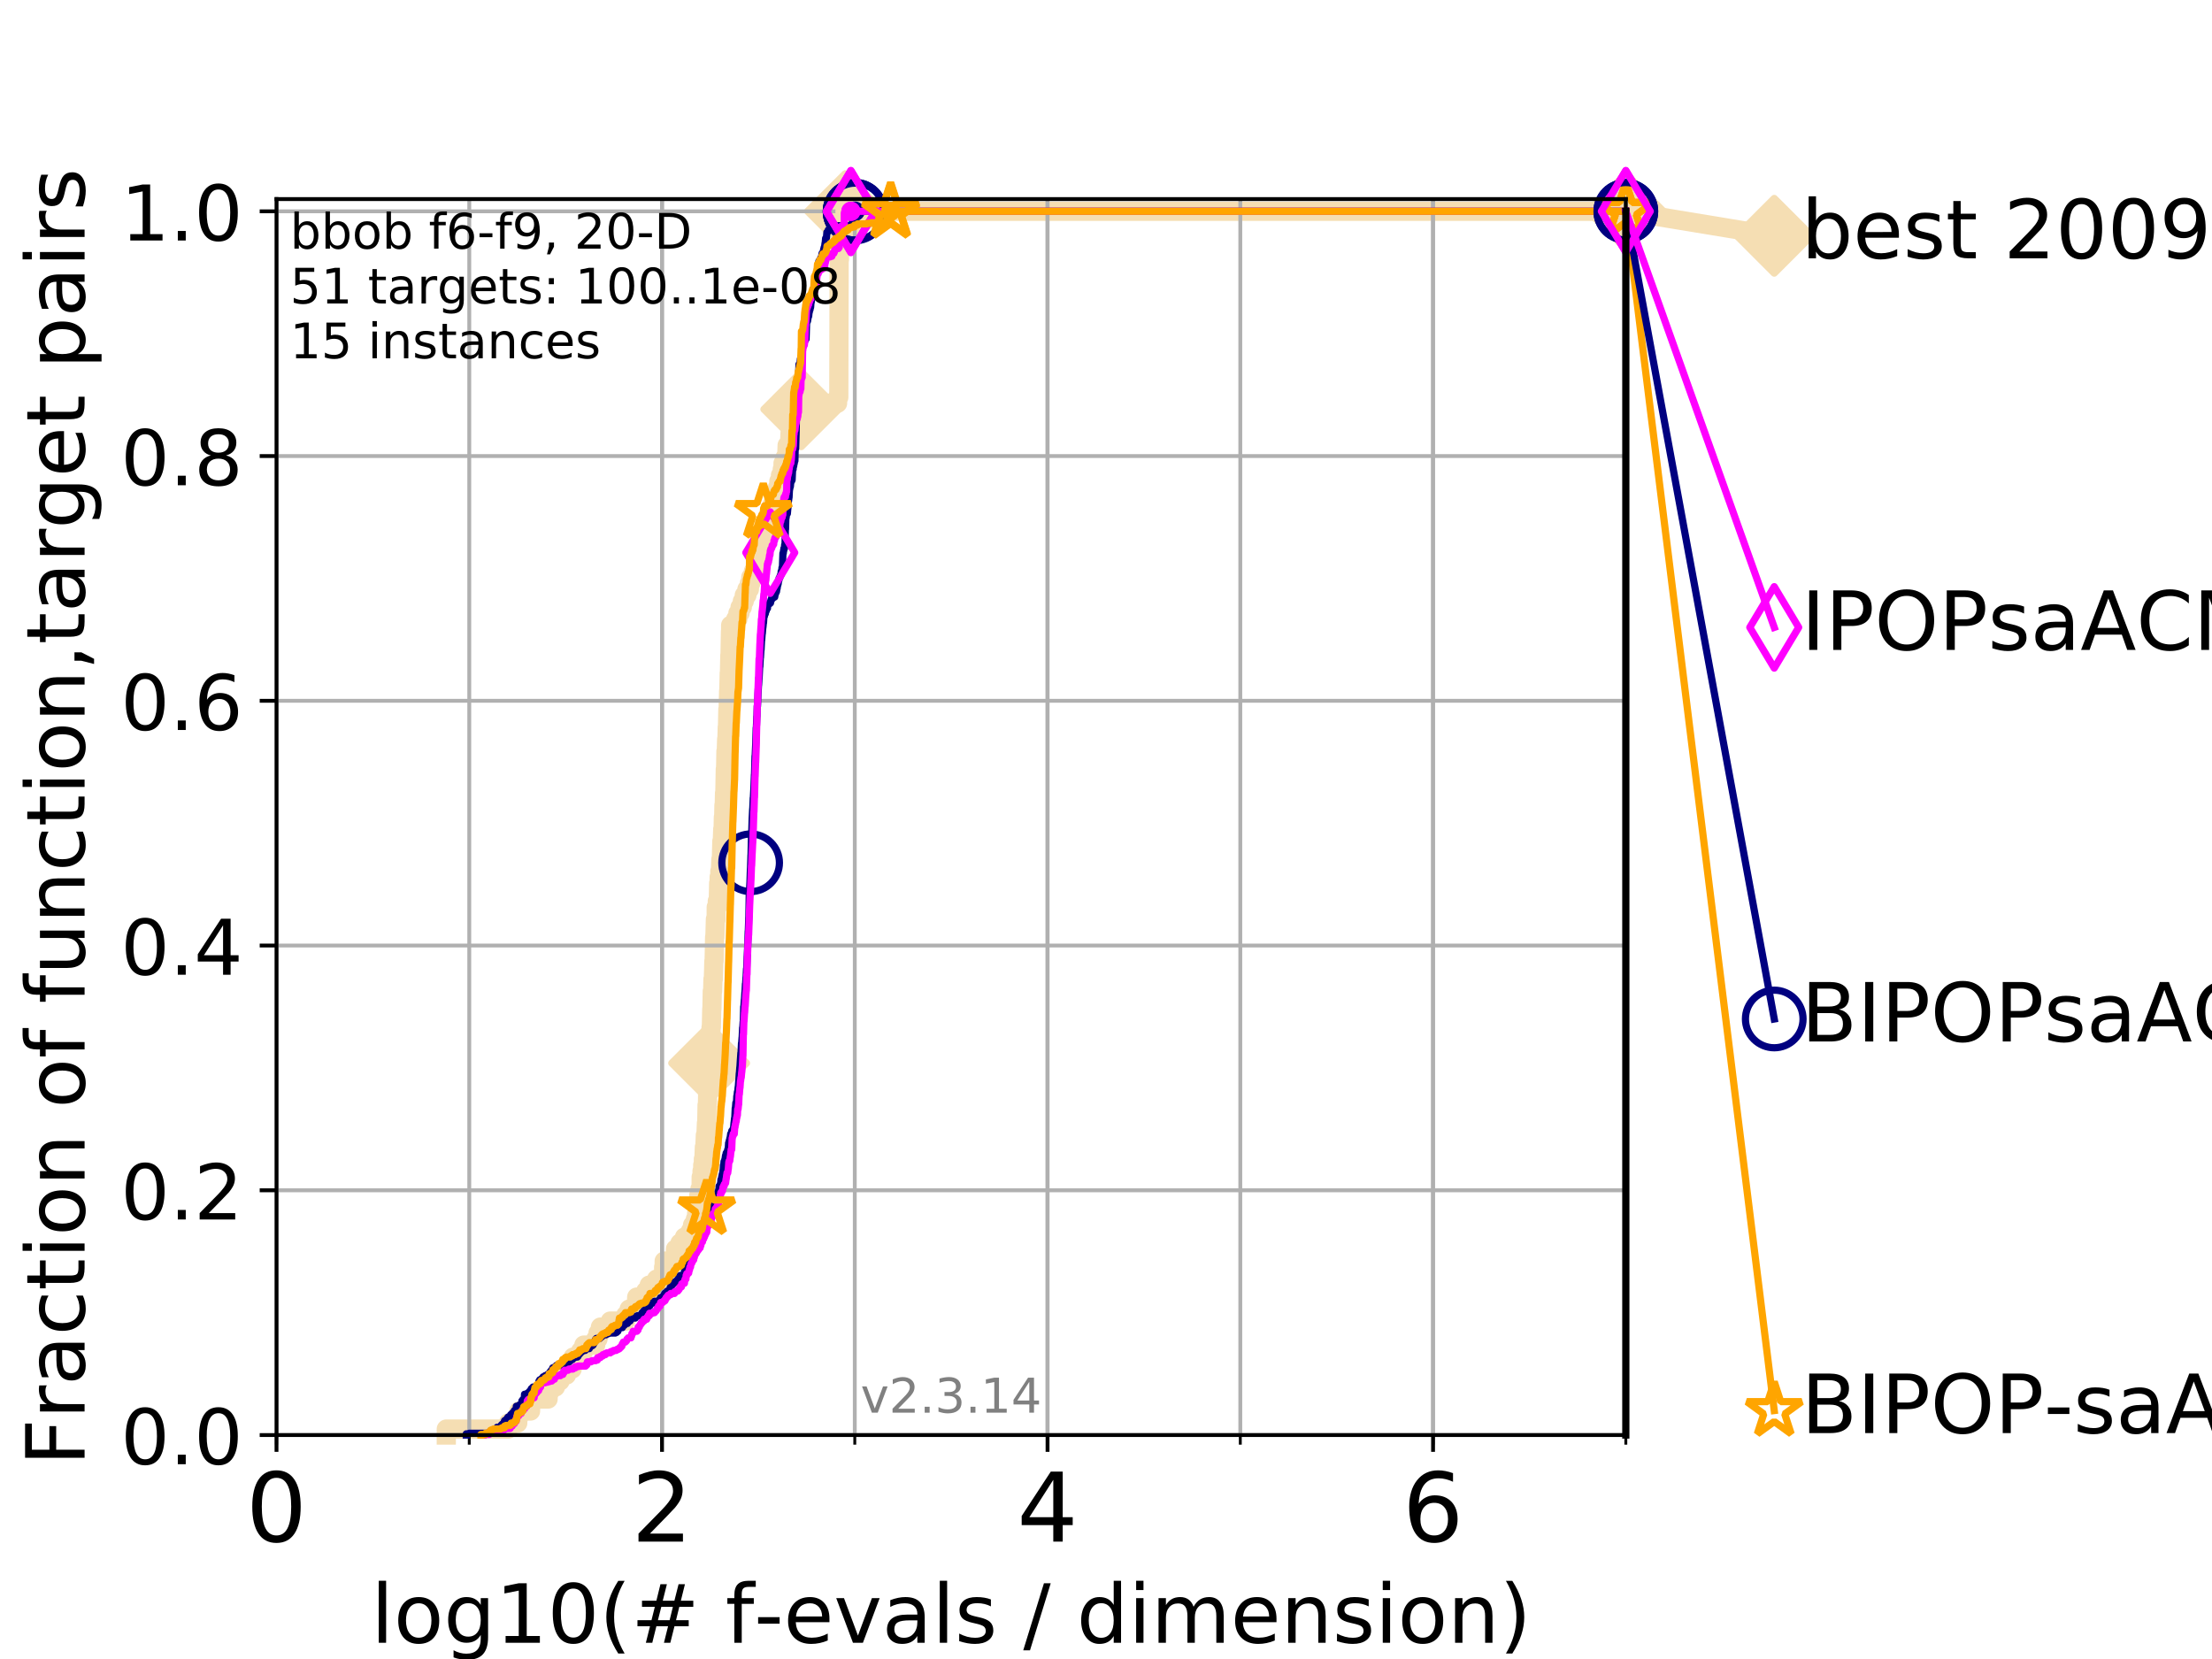 <?xml version="1.0" encoding="utf-8" standalone="no"?>
<!DOCTYPE svg PUBLIC "-//W3C//DTD SVG 1.1//EN"
  "http://www.w3.org/Graphics/SVG/1.1/DTD/svg11.dtd">
<!-- Created with matplotlib (https://matplotlib.org/) -->
<svg height="345.6pt" version="1.1" viewBox="0 0 460.8 345.6" width="460.8pt" xmlns="http://www.w3.org/2000/svg" xmlns:xlink="http://www.w3.org/1999/xlink">
 <defs>
  <style type="text/css">
*{stroke-linecap:butt;stroke-linejoin:round;}
  </style>
 </defs>
 <g id="figure_1">
  <g id="patch_1">
   <path d="M 0 345.6 
L 460.8 345.6 
L 460.8 0 
L 0 0 
z
" style="fill:#ffffff;"/>
  </g>
  <g id="axes_1">
   <g id="patch_2">
    <path d="M 57.6 298.944 
L 338.688 298.944 
L 338.688 41.472 
L 57.6 41.472 
z
" style="fill:#ffffff;"/>
   </g>
   <g id="line2d_1">
    <path d="M 92.969 298.944 
L 92.969 297.694 
L 105.897 297.694 
L 105.897 296.445 
L 107.86 296.445 
L 107.86 295.195 
L 108.103 295.195 
L 108.103 293.946 
L 110.527 293.946 
L 110.527 292.696 
L 110.653 292.696 
L 110.653 291.446 
L 114.183 291.446 
L 114.183 290.197 
L 114.419 290.197 
L 114.419 288.947 
L 115.711 288.947 
L 115.711 287.697 
L 116.68 287.697 
L 116.68 286.448 
L 118.013 286.448 
L 118.013 285.198 
L 119.199 285.198 
L 119.199 283.949 
L 119.402 283.949 
L 119.402 282.699 
L 120.945 282.699 
L 120.945 281.449 
L 121.624 281.449 
L 121.624 280.2 
L 124.101 280.2 
L 124.101 278.95 
L 124.576 278.95 
L 124.576 277.7 
L 125.075 277.7 
L 125.075 276.451 
L 127.133 276.451 
L 127.133 275.201 
L 130.345 275.201 
L 130.345 273.952 
L 131.069 273.952 
L 131.069 272.702 
L 132.542 272.702 
L 132.636 270.203 
L 134.514 270.203 
L 134.514 268.953 
L 135.24 268.953 
L 135.24 267.703 
L 136.776 267.703 
L 136.776 266.454 
L 138.231 266.454 
L 138.248 263.955 
L 138.358 263.955 
L 138.358 262.705 
L 140.671 262.705 
L 140.708 260.206 
L 141.648 260.206 
L 141.648 258.956 
L 142.587 258.956 
L 142.587 257.706 
L 143.81 257.706 
L 143.81 256.457 
L 144.264 256.457 
L 144.264 255.207 
L 144.859 255.207 
L 144.859 253.958 
L 145.121 253.958 
L 145.121 252.708 
L 145.264 252.708 
L 145.264 251.458 
L 145.378 251.458 
L 145.378 250.209 
L 145.565 250.209 
L 145.565 248.959 
L 145.805 248.959 
L 145.805 247.71 
L 146.053 247.71 
L 146.064 245.21 
L 146.243 245.21 
L 146.243 243.961 
L 146.388 243.961 
L 146.388 242.711 
L 146.522 242.711 
L 146.522 241.461 
L 146.633 241.461 
L 146.734 238.962 
L 146.838 238.962 
L 146.937 236.463 
L 147.057 236.463 
L 147.16 233.964 
L 147.226 233.964 
L 147.292 230.215 
L 147.369 230.215 
L 147.444 226.466 
L 147.515 226.466 
L 147.58 223.967 
L 147.645 223.967 
L 147.725 221.467 
L 147.814 221.467 
L 147.883 218.968 
L 147.952 218.968 
L 148.035 216.469 
L 148.074 216.469 
L 148.132 213.97 
L 148.19 213.97 
L 148.272 210.221 
L 148.306 210.221 
L 148.378 206.472 
L 148.459 206.472 
L 148.521 203.973 
L 148.606 203.973 
L 148.71 200.224 
L 148.766 200.224 
L 148.864 195.225 
L 148.924 195.225 
L 149.031 191.477 
L 149.187 191.477 
L 149.2 188.977 
L 149.427 188.977 
L 149.427 187.728 
L 149.633 187.728 
L 149.709 183.979 
L 149.806 183.979 
L 149.806 182.729 
L 149.951 182.729 
L 149.951 181.48 
L 150.077 181.48 
L 150.172 178.98 
L 150.271 178.98 
L 150.374 175.231 
L 150.468 175.231 
L 150.557 172.732 
L 150.632 172.732 
L 150.691 170.233 
L 150.758 170.233 
L 150.808 167.734 
L 150.875 167.734 
L 150.928 165.235 
L 150.994 165.235 
L 151.089 160.236 
L 151.154 160.236 
L 151.224 156.487 
L 151.297 156.487 
L 151.373 153.988 
L 151.434 153.988 
L 151.498 151.489 
L 151.546 151.489 
L 151.625 147.74 
L 151.685 147.74 
L 151.783 143.991 
L 151.823 143.991 
L 151.909 140.242 
L 151.952 140.242 
L 152.037 136.493 
L 152.076 136.493 
L 152.169 131.495 
L 152.207 131.495 
L 152.207 130.245 
L 153.244 130.245 
L 153.244 128.995 
L 153.712 128.995 
L 153.712 127.746 
L 154.167 127.746 
L 154.167 126.496 
L 154.641 126.496 
L 154.641 125.247 
L 155.044 125.247 
L 155.044 123.997 
L 155.597 123.997 
L 155.597 122.747 
L 156.12 122.747 
L 156.12 121.498 
L 156.397 121.498 
L 156.397 120.248 
L 156.942 120.248 
L 156.942 118.999 
L 157.636 118.999 
L 157.636 117.749 
L 158.086 117.749 
L 158.086 116.499 
L 158.45 116.499 
L 158.45 115.25 
L 158.721 115.25 
L 158.721 114 
L 159.067 114 
L 159.067 112.75 
L 159.454 112.75 
L 159.454 111.501 
L 159.738 111.501 
L 159.778 109.002 
L 160.186 109.002 
L 160.186 107.752 
L 160.509 107.752 
L 160.509 106.502 
L 160.777 106.502 
L 160.777 105.253 
L 161.234 105.253 
L 161.234 104.003 
L 161.668 104.003 
L 161.668 102.753 
L 161.984 102.753 
L 161.984 101.504 
L 162.243 101.504 
L 162.243 100.254 
L 162.585 100.254 
L 162.585 99.005 
L 162.956 99.005 
L 162.956 97.755 
L 163.115 97.755 
L 163.115 96.505 
L 163.558 96.505 
L 163.558 95.256 
L 163.887 95.256 
L 163.973 92.756 
L 164.471 92.756 
L 164.568 90.257 
L 164.858 90.257 
L 164.858 89.008 
L 165.089 89.008 
L 165.089 87.758 
L 165.877 87.758 
L 165.877 86.508 
L 166.92 86.508 
L 166.92 85.259 
L 171.493 85.259 
L 171.493 84.009 
L 174.484 84.009 
L 174.484 82.759 
L 174.736 82.759 
L 174.806 54.018 
L 174.882 54.018 
L 174.882 52.769 
L 175.026 52.769 
L 175.026 51.519 
L 175.2 51.519 
L 175.256 49.02 
L 175.322 49.02 
L 175.322 47.77 
L 175.524 47.77 
L 175.524 46.52 
L 175.816 46.52 
L 175.816 45.271 
L 176.057 45.271 
L 176.057 44.021 
L 338.688 44.021 
L 338.688 44.021 
" style="fill:none;stroke:#f5deb3;stroke-linecap:square;stroke-width:4;"/>
   </g>
   <g id="line2d_2">
    <defs>
     <path d="M -0 7.778 
L 7.778 0 
L 0 -7.778 
L -7.778 -0 
z
" id="m0c857f5255" style="stroke:#f5deb3;stroke-linejoin:miter;stroke-width:1.5;"/>
    </defs>
    <g>
     <use style="fill:#f5deb3;stroke:#f5deb3;stroke-linejoin:miter;stroke-width:1.5;" x="147.725" xlink:href="#m0c857f5255" y="221.467"/>
     <use style="fill:#f5deb3;stroke:#f5deb3;stroke-linejoin:miter;stroke-width:1.5;" x="166.92" xlink:href="#m0c857f5255" y="85.259"/>
     <use style="fill:#f5deb3;stroke:#f5deb3;stroke-linejoin:miter;stroke-width:1.5;" x="176.057" xlink:href="#m0c857f5255" y="44.021"/>
     <use style="fill:#f5deb3;stroke:#f5deb3;stroke-linejoin:miter;stroke-width:1.5;" x="176.057" xlink:href="#m0c857f5255" y="44.021"/>
     <use style="fill:#f5deb3;stroke:#f5deb3;stroke-linejoin:miter;stroke-width:1.5;" x="338.688" xlink:href="#m0c857f5255" y="44.021"/>
    </g>
   </g>
   <g id="line2d_3">
    <path style="fill:none;stroke:#f5deb3;stroke-linecap:square;stroke-width:4;"/>
    <g/>
   </g>
   <g id="line2d_4">
    <path d="M 338.688 44.021 
L 369.608 49.12 
" style="fill:none;stroke:#f5deb3;stroke-linecap:square;stroke-width:4;"/>
    <g>
     <use style="fill:#f5deb3;stroke:#f5deb3;stroke-linejoin:miter;stroke-width:1.5;" x="338.688" xlink:href="#m0c857f5255" y="44.021"/>
     <use style="fill:#f5deb3;stroke:#f5deb3;stroke-linejoin:miter;stroke-width:1.5;" x="369.608" xlink:href="#m0c857f5255" y="49.12"/>
    </g>
   </g>
   <g id="matplotlib.axis_1">
    <g id="xtick_1">
     <g id="line2d_5">
      <path clip-path="url(#pfc6a468518)" d="M 57.6 298.944 
L 57.6 41.472 
" style="fill:none;stroke:#b0b0b0;stroke-linecap:square;stroke-width:0.8;"/>
     </g>
     <g id="line2d_6">
      <defs>
       <path d="M 0 0 
L 0 3.5 
" id="m8265c8f4d6" style="stroke:#000000;stroke-width:0.8;"/>
      </defs>
      <g>
       <use style="stroke:#000000;stroke-width:0.8;" x="57.6" xlink:href="#m8265c8f4d6" y="298.944"/>
      </g>
     </g>
     <g id="text_1">
      <!-- 0 -->
      <defs>
       <path d="M 31.781 66.406 
Q 24.172 66.406 20.328 58.906 
Q 16.5 51.422 16.5 36.375 
Q 16.5 21.391 20.328 13.891 
Q 24.172 6.391 31.781 6.391 
Q 39.453 6.391 43.281 13.891 
Q 47.125 21.391 47.125 36.375 
Q 47.125 51.422 43.281 58.906 
Q 39.453 66.406 31.781 66.406 
z
M 31.781 74.219 
Q 44.047 74.219 50.516 64.516 
Q 56.984 54.828 56.984 36.375 
Q 56.984 17.969 50.516 8.266 
Q 44.047 -1.422 31.781 -1.422 
Q 19.531 -1.422 13.062 8.266 
Q 6.594 17.969 6.594 36.375 
Q 6.594 54.828 13.062 64.516 
Q 19.531 74.219 31.781 74.219 
z
" id="DejaVuSans-48"/>
      </defs>
      <g transform="translate(51.237 321.141)scale(0.2 -0.2)">
       <use xlink:href="#DejaVuSans-48"/>
      </g>
     </g>
    </g>
    <g id="xtick_2">
     <g id="line2d_7">
      <path clip-path="url(#pfc6a468518)" d="M 137.911 298.944 
L 137.911 41.472 
" style="fill:none;stroke:#b0b0b0;stroke-linecap:square;stroke-width:0.8;"/>
     </g>
     <g id="line2d_8">
      <g>
       <use style="stroke:#000000;stroke-width:0.8;" x="137.911" xlink:href="#m8265c8f4d6" y="298.944"/>
      </g>
     </g>
     <g id="text_2">
      <!-- 2 -->
      <defs>
       <path d="M 19.188 8.297 
L 53.609 8.297 
L 53.609 0 
L 7.328 0 
L 7.328 8.297 
Q 12.938 14.109 22.625 23.891 
Q 32.328 33.688 34.812 36.531 
Q 39.547 41.844 41.422 45.531 
Q 43.312 49.219 43.312 52.781 
Q 43.312 58.594 39.234 62.25 
Q 35.156 65.922 28.609 65.922 
Q 23.969 65.922 18.812 64.312 
Q 13.672 62.703 7.812 59.422 
L 7.812 69.391 
Q 13.766 71.781 18.938 73 
Q 24.125 74.219 28.422 74.219 
Q 39.75 74.219 46.484 68.547 
Q 53.219 62.891 53.219 53.422 
Q 53.219 48.922 51.531 44.891 
Q 49.859 40.875 45.406 35.406 
Q 44.188 33.984 37.641 27.219 
Q 31.109 20.453 19.188 8.297 
z
" id="DejaVuSans-50"/>
      </defs>
      <g transform="translate(131.548 321.141)scale(0.2 -0.2)">
       <use xlink:href="#DejaVuSans-50"/>
      </g>
     </g>
    </g>
    <g id="xtick_3">
     <g id="line2d_9">
      <path clip-path="url(#pfc6a468518)" d="M 218.222 298.944 
L 218.222 41.472 
" style="fill:none;stroke:#b0b0b0;stroke-linecap:square;stroke-width:0.8;"/>
     </g>
     <g id="line2d_10">
      <g>
       <use style="stroke:#000000;stroke-width:0.8;" x="218.222" xlink:href="#m8265c8f4d6" y="298.944"/>
      </g>
     </g>
     <g id="text_3">
      <!-- 4 -->
      <defs>
       <path d="M 37.797 64.312 
L 12.891 25.391 
L 37.797 25.391 
z
M 35.203 72.906 
L 47.609 72.906 
L 47.609 25.391 
L 58.016 25.391 
L 58.016 17.188 
L 47.609 17.188 
L 47.609 0 
L 37.797 0 
L 37.797 17.188 
L 4.891 17.188 
L 4.891 26.703 
z
" id="DejaVuSans-52"/>
      </defs>
      <g transform="translate(211.859 321.141)scale(0.2 -0.2)">
       <use xlink:href="#DejaVuSans-52"/>
      </g>
     </g>
    </g>
    <g id="xtick_4">
     <g id="line2d_11">
      <path clip-path="url(#pfc6a468518)" d="M 298.533 298.944 
L 298.533 41.472 
" style="fill:none;stroke:#b0b0b0;stroke-linecap:square;stroke-width:0.8;"/>
     </g>
     <g id="line2d_12">
      <g>
       <use style="stroke:#000000;stroke-width:0.8;" x="298.533" xlink:href="#m8265c8f4d6" y="298.944"/>
      </g>
     </g>
     <g id="text_4">
      <!-- 6 -->
      <defs>
       <path d="M 33.016 40.375 
Q 26.375 40.375 22.484 35.828 
Q 18.609 31.297 18.609 23.391 
Q 18.609 15.531 22.484 10.953 
Q 26.375 6.391 33.016 6.391 
Q 39.656 6.391 43.531 10.953 
Q 47.406 15.531 47.406 23.391 
Q 47.406 31.297 43.531 35.828 
Q 39.656 40.375 33.016 40.375 
z
M 52.594 71.297 
L 52.594 62.312 
Q 48.875 64.062 45.094 64.984 
Q 41.312 65.922 37.594 65.922 
Q 27.828 65.922 22.672 59.328 
Q 17.531 52.734 16.797 39.406 
Q 19.672 43.656 24.016 45.922 
Q 28.375 48.188 33.594 48.188 
Q 44.578 48.188 50.953 41.516 
Q 57.328 34.859 57.328 23.391 
Q 57.328 12.156 50.688 5.359 
Q 44.047 -1.422 33.016 -1.422 
Q 20.359 -1.422 13.672 8.266 
Q 6.984 17.969 6.984 36.375 
Q 6.984 53.656 15.188 63.938 
Q 23.391 74.219 37.203 74.219 
Q 40.922 74.219 44.703 73.484 
Q 48.484 72.75 52.594 71.297 
z
" id="DejaVuSans-54"/>
      </defs>
      <g transform="translate(292.17 321.141)scale(0.2 -0.2)">
       <use xlink:href="#DejaVuSans-54"/>
      </g>
     </g>
    </g>
    <g id="xtick_5">
     <g id="line2d_13">
      <path clip-path="url(#pfc6a468518)" d="M 57.6 298.944 
L 57.6 41.472 
" style="fill:none;stroke:#b0b0b0;stroke-linecap:square;stroke-width:0.8;"/>
     </g>
     <g id="line2d_14">
      <defs>
       <path d="M 0 0 
L 0 2 
" id="m76f0b95436" style="stroke:#000000;stroke-width:0.6;"/>
      </defs>
      <g>
       <use style="stroke:#000000;stroke-width:0.6;" x="57.6" xlink:href="#m76f0b95436" y="298.944"/>
      </g>
     </g>
    </g>
    <g id="xtick_6">
     <g id="line2d_15">
      <path clip-path="url(#pfc6a468518)" d="M 97.755 298.944 
L 97.755 41.472 
" style="fill:none;stroke:#b0b0b0;stroke-linecap:square;stroke-width:0.8;"/>
     </g>
     <g id="line2d_16">
      <g>
       <use style="stroke:#000000;stroke-width:0.6;" x="97.755" xlink:href="#m76f0b95436" y="298.944"/>
      </g>
     </g>
    </g>
    <g id="xtick_7">
     <g id="line2d_17">
      <path clip-path="url(#pfc6a468518)" d="M 137.911 298.944 
L 137.911 41.472 
" style="fill:none;stroke:#b0b0b0;stroke-linecap:square;stroke-width:0.8;"/>
     </g>
     <g id="line2d_18">
      <g>
       <use style="stroke:#000000;stroke-width:0.6;" x="137.911" xlink:href="#m76f0b95436" y="298.944"/>
      </g>
     </g>
    </g>
    <g id="xtick_8">
     <g id="line2d_19">
      <path clip-path="url(#pfc6a468518)" d="M 178.066 298.944 
L 178.066 41.472 
" style="fill:none;stroke:#b0b0b0;stroke-linecap:square;stroke-width:0.8;"/>
     </g>
     <g id="line2d_20">
      <g>
       <use style="stroke:#000000;stroke-width:0.6;" x="178.066" xlink:href="#m76f0b95436" y="298.944"/>
      </g>
     </g>
    </g>
    <g id="xtick_9">
     <g id="line2d_21">
      <path clip-path="url(#pfc6a468518)" d="M 218.222 298.944 
L 218.222 41.472 
" style="fill:none;stroke:#b0b0b0;stroke-linecap:square;stroke-width:0.8;"/>
     </g>
     <g id="line2d_22">
      <g>
       <use style="stroke:#000000;stroke-width:0.6;" x="218.222" xlink:href="#m76f0b95436" y="298.944"/>
      </g>
     </g>
    </g>
    <g id="xtick_10">
     <g id="line2d_23">
      <path clip-path="url(#pfc6a468518)" d="M 258.377 298.944 
L 258.377 41.472 
" style="fill:none;stroke:#b0b0b0;stroke-linecap:square;stroke-width:0.8;"/>
     </g>
     <g id="line2d_24">
      <g>
       <use style="stroke:#000000;stroke-width:0.6;" x="258.377" xlink:href="#m76f0b95436" y="298.944"/>
      </g>
     </g>
    </g>
    <g id="xtick_11">
     <g id="line2d_25">
      <path clip-path="url(#pfc6a468518)" d="M 298.533 298.944 
L 298.533 41.472 
" style="fill:none;stroke:#b0b0b0;stroke-linecap:square;stroke-width:0.8;"/>
     </g>
     <g id="line2d_26">
      <g>
       <use style="stroke:#000000;stroke-width:0.6;" x="298.533" xlink:href="#m76f0b95436" y="298.944"/>
      </g>
     </g>
    </g>
    <g id="xtick_12">
     <g id="line2d_27">
      <path clip-path="url(#pfc6a468518)" d="M 338.688 298.944 
L 338.688 41.472 
" style="fill:none;stroke:#b0b0b0;stroke-linecap:square;stroke-width:0.8;"/>
     </g>
     <g id="line2d_28">
      <g>
       <use style="stroke:#000000;stroke-width:0.6;" x="338.688" xlink:href="#m76f0b95436" y="298.944"/>
      </g>
     </g>
    </g>
    <g id="text_5">
     <!-- log10(# f-evals / dimension) -->
     <defs>
      <path d="M 9.422 75.984 
L 18.406 75.984 
L 18.406 0 
L 9.422 0 
z
" id="DejaVuSans-108"/>
      <path d="M 30.609 48.391 
Q 23.391 48.391 19.188 42.75 
Q 14.984 37.109 14.984 27.297 
Q 14.984 17.484 19.156 11.844 
Q 23.344 6.203 30.609 6.203 
Q 37.797 6.203 41.984 11.859 
Q 46.188 17.531 46.188 27.297 
Q 46.188 37.016 41.984 42.703 
Q 37.797 48.391 30.609 48.391 
z
M 30.609 56 
Q 42.328 56 49.016 48.375 
Q 55.719 40.766 55.719 27.297 
Q 55.719 13.875 49.016 6.219 
Q 42.328 -1.422 30.609 -1.422 
Q 18.844 -1.422 12.172 6.219 
Q 5.516 13.875 5.516 27.297 
Q 5.516 40.766 12.172 48.375 
Q 18.844 56 30.609 56 
z
" id="DejaVuSans-111"/>
      <path d="M 45.406 27.984 
Q 45.406 37.75 41.375 43.109 
Q 37.359 48.484 30.078 48.484 
Q 22.859 48.484 18.828 43.109 
Q 14.797 37.75 14.797 27.984 
Q 14.797 18.266 18.828 12.891 
Q 22.859 7.516 30.078 7.516 
Q 37.359 7.516 41.375 12.891 
Q 45.406 18.266 45.406 27.984 
z
M 54.391 6.781 
Q 54.391 -7.172 48.188 -13.984 
Q 42 -20.797 29.203 -20.797 
Q 24.469 -20.797 20.266 -20.094 
Q 16.062 -19.391 12.109 -17.922 
L 12.109 -9.188 
Q 16.062 -11.328 19.922 -12.344 
Q 23.781 -13.375 27.781 -13.375 
Q 36.625 -13.375 41.016 -8.766 
Q 45.406 -4.156 45.406 5.172 
L 45.406 9.625 
Q 42.625 4.781 38.281 2.391 
Q 33.938 0 27.875 0 
Q 17.828 0 11.672 7.656 
Q 5.516 15.328 5.516 27.984 
Q 5.516 40.672 11.672 48.328 
Q 17.828 56 27.875 56 
Q 33.938 56 38.281 53.609 
Q 42.625 51.219 45.406 46.391 
L 45.406 54.688 
L 54.391 54.688 
z
" id="DejaVuSans-103"/>
      <path d="M 12.406 8.297 
L 28.516 8.297 
L 28.516 63.922 
L 10.984 60.406 
L 10.984 69.391 
L 28.422 72.906 
L 38.281 72.906 
L 38.281 8.297 
L 54.391 8.297 
L 54.391 0 
L 12.406 0 
z
" id="DejaVuSans-49"/>
      <path d="M 31 75.875 
Q 24.469 64.656 21.281 53.656 
Q 18.109 42.672 18.109 31.391 
Q 18.109 20.125 21.312 9.062 
Q 24.516 -2 31 -13.188 
L 23.188 -13.188 
Q 15.875 -1.703 12.234 9.375 
Q 8.594 20.453 8.594 31.391 
Q 8.594 42.281 12.203 53.312 
Q 15.828 64.359 23.188 75.875 
z
" id="DejaVuSans-40"/>
      <path d="M 51.125 44 
L 36.922 44 
L 32.812 27.688 
L 47.125 27.688 
z
M 43.797 71.781 
L 38.719 51.516 
L 52.984 51.516 
L 58.109 71.781 
L 65.922 71.781 
L 60.891 51.516 
L 76.125 51.516 
L 76.125 44 
L 58.984 44 
L 54.984 27.688 
L 70.516 27.688 
L 70.516 20.219 
L 53.078 20.219 
L 48 0 
L 40.188 0 
L 45.219 20.219 
L 30.906 20.219 
L 25.875 0 
L 18.016 0 
L 23.094 20.219 
L 7.719 20.219 
L 7.719 27.688 
L 24.906 27.688 
L 29 44 
L 13.281 44 
L 13.281 51.516 
L 30.906 51.516 
L 35.891 71.781 
z
" id="DejaVuSans-35"/>
      <path id="DejaVuSans-32"/>
      <path d="M 37.109 75.984 
L 37.109 68.5 
L 28.516 68.5 
Q 23.688 68.5 21.797 66.547 
Q 19.922 64.594 19.922 59.516 
L 19.922 54.688 
L 34.719 54.688 
L 34.719 47.703 
L 19.922 47.703 
L 19.922 0 
L 10.891 0 
L 10.891 47.703 
L 2.297 47.703 
L 2.297 54.688 
L 10.891 54.688 
L 10.891 58.5 
Q 10.891 67.625 15.141 71.797 
Q 19.391 75.984 28.609 75.984 
z
" id="DejaVuSans-102"/>
      <path d="M 4.891 31.391 
L 31.203 31.391 
L 31.203 23.391 
L 4.891 23.391 
z
" id="DejaVuSans-45"/>
      <path d="M 56.203 29.594 
L 56.203 25.203 
L 14.891 25.203 
Q 15.484 15.922 20.484 11.062 
Q 25.484 6.203 34.422 6.203 
Q 39.594 6.203 44.453 7.469 
Q 49.312 8.734 54.109 11.281 
L 54.109 2.781 
Q 49.266 0.734 44.188 -0.344 
Q 39.109 -1.422 33.891 -1.422 
Q 20.797 -1.422 13.156 6.188 
Q 5.516 13.812 5.516 26.812 
Q 5.516 40.234 12.766 48.109 
Q 20.016 56 32.328 56 
Q 43.359 56 49.781 48.891 
Q 56.203 41.797 56.203 29.594 
z
M 47.219 32.234 
Q 47.125 39.594 43.094 43.984 
Q 39.062 48.391 32.422 48.391 
Q 24.906 48.391 20.391 44.141 
Q 15.875 39.891 15.188 32.172 
z
" id="DejaVuSans-101"/>
      <path d="M 2.984 54.688 
L 12.5 54.688 
L 29.594 8.797 
L 46.688 54.688 
L 56.203 54.688 
L 35.688 0 
L 23.484 0 
z
" id="DejaVuSans-118"/>
      <path d="M 34.281 27.484 
Q 23.391 27.484 19.188 25 
Q 14.984 22.516 14.984 16.5 
Q 14.984 11.719 18.141 8.906 
Q 21.297 6.109 26.703 6.109 
Q 34.188 6.109 38.703 11.406 
Q 43.219 16.703 43.219 25.484 
L 43.219 27.484 
z
M 52.203 31.203 
L 52.203 0 
L 43.219 0 
L 43.219 8.297 
Q 40.141 3.328 35.547 0.953 
Q 30.953 -1.422 24.312 -1.422 
Q 15.922 -1.422 10.953 3.297 
Q 6 8.016 6 15.922 
Q 6 25.141 12.172 29.828 
Q 18.359 34.516 30.609 34.516 
L 43.219 34.516 
L 43.219 35.406 
Q 43.219 41.609 39.141 45 
Q 35.062 48.391 27.688 48.391 
Q 23 48.391 18.547 47.266 
Q 14.109 46.141 10.016 43.891 
L 10.016 52.203 
Q 14.938 54.109 19.578 55.047 
Q 24.219 56 28.609 56 
Q 40.484 56 46.344 49.844 
Q 52.203 43.703 52.203 31.203 
z
" id="DejaVuSans-97"/>
      <path d="M 44.281 53.078 
L 44.281 44.578 
Q 40.484 46.531 36.375 47.5 
Q 32.281 48.484 27.875 48.484 
Q 21.188 48.484 17.844 46.438 
Q 14.5 44.391 14.5 40.281 
Q 14.5 37.156 16.891 35.375 
Q 19.281 33.594 26.516 31.984 
L 29.594 31.297 
Q 39.156 29.25 43.188 25.516 
Q 47.219 21.781 47.219 15.094 
Q 47.219 7.469 41.188 3.016 
Q 35.156 -1.422 24.609 -1.422 
Q 20.219 -1.422 15.453 -0.562 
Q 10.688 0.297 5.422 2 
L 5.422 11.281 
Q 10.406 8.688 15.234 7.391 
Q 20.062 6.109 24.812 6.109 
Q 31.156 6.109 34.562 8.281 
Q 37.984 10.453 37.984 14.406 
Q 37.984 18.062 35.516 20.016 
Q 33.062 21.969 24.703 23.781 
L 21.578 24.516 
Q 13.234 26.266 9.516 29.906 
Q 5.812 33.547 5.812 39.891 
Q 5.812 47.609 11.281 51.797 
Q 16.75 56 26.812 56 
Q 31.781 56 36.172 55.266 
Q 40.578 54.547 44.281 53.078 
z
" id="DejaVuSans-115"/>
      <path d="M 25.391 72.906 
L 33.688 72.906 
L 8.297 -9.281 
L 0 -9.281 
z
" id="DejaVuSans-47"/>
      <path d="M 45.406 46.391 
L 45.406 75.984 
L 54.391 75.984 
L 54.391 0 
L 45.406 0 
L 45.406 8.203 
Q 42.578 3.328 38.25 0.953 
Q 33.938 -1.422 27.875 -1.422 
Q 17.969 -1.422 11.734 6.484 
Q 5.516 14.406 5.516 27.297 
Q 5.516 40.188 11.734 48.094 
Q 17.969 56 27.875 56 
Q 33.938 56 38.25 53.625 
Q 42.578 51.266 45.406 46.391 
z
M 14.797 27.297 
Q 14.797 17.391 18.875 11.75 
Q 22.953 6.109 30.078 6.109 
Q 37.203 6.109 41.297 11.75 
Q 45.406 17.391 45.406 27.297 
Q 45.406 37.203 41.297 42.844 
Q 37.203 48.484 30.078 48.484 
Q 22.953 48.484 18.875 42.844 
Q 14.797 37.203 14.797 27.297 
z
" id="DejaVuSans-100"/>
      <path d="M 9.422 54.688 
L 18.406 54.688 
L 18.406 0 
L 9.422 0 
z
M 9.422 75.984 
L 18.406 75.984 
L 18.406 64.594 
L 9.422 64.594 
z
" id="DejaVuSans-105"/>
      <path d="M 52 44.188 
Q 55.375 50.25 60.062 53.125 
Q 64.75 56 71.094 56 
Q 79.641 56 84.281 50.016 
Q 88.922 44.047 88.922 33.016 
L 88.922 0 
L 79.891 0 
L 79.891 32.719 
Q 79.891 40.578 77.094 44.375 
Q 74.312 48.188 68.609 48.188 
Q 61.625 48.188 57.562 43.547 
Q 53.516 38.922 53.516 30.906 
L 53.516 0 
L 44.484 0 
L 44.484 32.719 
Q 44.484 40.625 41.703 44.406 
Q 38.922 48.188 33.109 48.188 
Q 26.219 48.188 22.156 43.531 
Q 18.109 38.875 18.109 30.906 
L 18.109 0 
L 9.078 0 
L 9.078 54.688 
L 18.109 54.688 
L 18.109 46.188 
Q 21.188 51.219 25.484 53.609 
Q 29.781 56 35.688 56 
Q 41.656 56 45.828 52.969 
Q 50 49.953 52 44.188 
z
" id="DejaVuSans-109"/>
      <path d="M 54.891 33.016 
L 54.891 0 
L 45.906 0 
L 45.906 32.719 
Q 45.906 40.484 42.875 44.328 
Q 39.844 48.188 33.797 48.188 
Q 26.516 48.188 22.312 43.547 
Q 18.109 38.922 18.109 30.906 
L 18.109 0 
L 9.078 0 
L 9.078 54.688 
L 18.109 54.688 
L 18.109 46.188 
Q 21.344 51.125 25.703 53.562 
Q 30.078 56 35.797 56 
Q 45.219 56 50.047 50.172 
Q 54.891 44.344 54.891 33.016 
z
" id="DejaVuSans-110"/>
      <path d="M 8.016 75.875 
L 15.828 75.875 
Q 23.141 64.359 26.781 53.312 
Q 30.422 42.281 30.422 31.391 
Q 30.422 20.453 26.781 9.375 
Q 23.141 -1.703 15.828 -13.188 
L 8.016 -13.188 
Q 14.5 -2 17.703 9.062 
Q 20.906 20.125 20.906 31.391 
Q 20.906 42.672 17.703 53.656 
Q 14.5 64.656 8.016 75.875 
z
" id="DejaVuSans-41"/>
     </defs>
     <g transform="translate(77.303 342.218)scale(0.17 -0.17)">
      <use xlink:href="#DejaVuSans-108"/>
      <use x="27.783" xlink:href="#DejaVuSans-111"/>
      <use x="88.965" xlink:href="#DejaVuSans-103"/>
      <use x="152.441" xlink:href="#DejaVuSans-49"/>
      <use x="216.064" xlink:href="#DejaVuSans-48"/>
      <use x="279.688" xlink:href="#DejaVuSans-40"/>
      <use x="318.701" xlink:href="#DejaVuSans-35"/>
      <use x="402.49" xlink:href="#DejaVuSans-32"/>
      <use x="434.277" xlink:href="#DejaVuSans-102"/>
      <use x="469.404" xlink:href="#DejaVuSans-45"/>
      <use x="505.488" xlink:href="#DejaVuSans-101"/>
      <use x="567.012" xlink:href="#DejaVuSans-118"/>
      <use x="626.191" xlink:href="#DejaVuSans-97"/>
      <use x="687.471" xlink:href="#DejaVuSans-108"/>
      <use x="715.254" xlink:href="#DejaVuSans-115"/>
      <use x="767.354" xlink:href="#DejaVuSans-32"/>
      <use x="799.141" xlink:href="#DejaVuSans-47"/>
      <use x="832.832" xlink:href="#DejaVuSans-32"/>
      <use x="864.619" xlink:href="#DejaVuSans-100"/>
      <use x="928.096" xlink:href="#DejaVuSans-105"/>
      <use x="955.879" xlink:href="#DejaVuSans-109"/>
      <use x="1053.291" xlink:href="#DejaVuSans-101"/>
      <use x="1114.814" xlink:href="#DejaVuSans-110"/>
      <use x="1178.193" xlink:href="#DejaVuSans-115"/>
      <use x="1230.293" xlink:href="#DejaVuSans-105"/>
      <use x="1258.076" xlink:href="#DejaVuSans-111"/>
      <use x="1319.258" xlink:href="#DejaVuSans-110"/>
      <use x="1382.637" xlink:href="#DejaVuSans-41"/>
     </g>
    </g>
   </g>
   <g id="matplotlib.axis_2">
    <g id="ytick_1">
     <g id="line2d_29">
      <path clip-path="url(#pfc6a468518)" d="M 57.6 298.944 
L 338.688 298.944 
" style="fill:none;stroke:#b0b0b0;stroke-linecap:square;stroke-width:0.8;"/>
     </g>
     <g id="line2d_30">
      <defs>
       <path d="M 0 0 
L -3.5 0 
" id="mdcab19c554" style="stroke:#000000;stroke-width:0.8;"/>
      </defs>
      <g>
       <use style="stroke:#000000;stroke-width:0.8;" x="57.6" xlink:href="#mdcab19c554" y="298.944"/>
      </g>
     </g>
     <g id="text_6">
      <!-- 0.0 -->
      <defs>
       <path d="M 10.688 12.406 
L 21 12.406 
L 21 0 
L 10.688 0 
z
" id="DejaVuSans-46"/>
      </defs>
      <g transform="translate(25.155 305.023)scale(0.16 -0.16)">
       <use xlink:href="#DejaVuSans-48"/>
       <use x="63.623" xlink:href="#DejaVuSans-46"/>
       <use x="95.41" xlink:href="#DejaVuSans-48"/>
      </g>
     </g>
    </g>
    <g id="ytick_2">
     <g id="line2d_31">
      <path clip-path="url(#pfc6a468518)" d="M 57.6 247.959 
L 338.688 247.959 
" style="fill:none;stroke:#b0b0b0;stroke-linecap:square;stroke-width:0.8;"/>
     </g>
     <g id="line2d_32">
      <g>
       <use style="stroke:#000000;stroke-width:0.8;" x="57.6" xlink:href="#mdcab19c554" y="247.959"/>
      </g>
     </g>
     <g id="text_7">
      <!-- 0.2 -->
      <g transform="translate(25.155 254.038)scale(0.16 -0.16)">
       <use xlink:href="#DejaVuSans-48"/>
       <use x="63.623" xlink:href="#DejaVuSans-46"/>
       <use x="95.41" xlink:href="#DejaVuSans-50"/>
      </g>
     </g>
    </g>
    <g id="ytick_3">
     <g id="line2d_33">
      <path clip-path="url(#pfc6a468518)" d="M 57.6 196.975 
L 338.688 196.975 
" style="fill:none;stroke:#b0b0b0;stroke-linecap:square;stroke-width:0.8;"/>
     </g>
     <g id="line2d_34">
      <g>
       <use style="stroke:#000000;stroke-width:0.8;" x="57.6" xlink:href="#mdcab19c554" y="196.975"/>
      </g>
     </g>
     <g id="text_8">
      <!-- 0.4 -->
      <g transform="translate(25.155 203.054)scale(0.16 -0.16)">
       <use xlink:href="#DejaVuSans-48"/>
       <use x="63.623" xlink:href="#DejaVuSans-46"/>
       <use x="95.41" xlink:href="#DejaVuSans-52"/>
      </g>
     </g>
    </g>
    <g id="ytick_4">
     <g id="line2d_35">
      <path clip-path="url(#pfc6a468518)" d="M 57.6 145.99 
L 338.688 145.99 
" style="fill:none;stroke:#b0b0b0;stroke-linecap:square;stroke-width:0.8;"/>
     </g>
     <g id="line2d_36">
      <g>
       <use style="stroke:#000000;stroke-width:0.8;" x="57.6" xlink:href="#mdcab19c554" y="145.99"/>
      </g>
     </g>
     <g id="text_9">
      <!-- 0.6 -->
      <g transform="translate(25.155 152.069)scale(0.16 -0.16)">
       <use xlink:href="#DejaVuSans-48"/>
       <use x="63.623" xlink:href="#DejaVuSans-46"/>
       <use x="95.41" xlink:href="#DejaVuSans-54"/>
      </g>
     </g>
    </g>
    <g id="ytick_5">
     <g id="line2d_37">
      <path clip-path="url(#pfc6a468518)" d="M 57.6 95.006 
L 338.688 95.006 
" style="fill:none;stroke:#b0b0b0;stroke-linecap:square;stroke-width:0.8;"/>
     </g>
     <g id="line2d_38">
      <g>
       <use style="stroke:#000000;stroke-width:0.8;" x="57.6" xlink:href="#mdcab19c554" y="95.006"/>
      </g>
     </g>
     <g id="text_10">
      <!-- 0.8 -->
      <defs>
       <path d="M 31.781 34.625 
Q 24.75 34.625 20.719 30.859 
Q 16.703 27.094 16.703 20.516 
Q 16.703 13.922 20.719 10.156 
Q 24.75 6.391 31.781 6.391 
Q 38.812 6.391 42.859 10.172 
Q 46.922 13.969 46.922 20.516 
Q 46.922 27.094 42.891 30.859 
Q 38.875 34.625 31.781 34.625 
z
M 21.922 38.812 
Q 15.578 40.375 12.031 44.719 
Q 8.5 49.078 8.5 55.328 
Q 8.5 64.062 14.719 69.141 
Q 20.953 74.219 31.781 74.219 
Q 42.672 74.219 48.875 69.141 
Q 55.078 64.062 55.078 55.328 
Q 55.078 49.078 51.531 44.719 
Q 48 40.375 41.703 38.812 
Q 48.828 37.156 52.797 32.312 
Q 56.781 27.484 56.781 20.516 
Q 56.781 9.906 50.312 4.234 
Q 43.844 -1.422 31.781 -1.422 
Q 19.734 -1.422 13.25 4.234 
Q 6.781 9.906 6.781 20.516 
Q 6.781 27.484 10.781 32.312 
Q 14.797 37.156 21.922 38.812 
z
M 18.312 54.391 
Q 18.312 48.734 21.844 45.562 
Q 25.391 42.391 31.781 42.391 
Q 38.141 42.391 41.719 45.562 
Q 45.312 48.734 45.312 54.391 
Q 45.312 60.062 41.719 63.234 
Q 38.141 66.406 31.781 66.406 
Q 25.391 66.406 21.844 63.234 
Q 18.312 60.062 18.312 54.391 
z
" id="DejaVuSans-56"/>
      </defs>
      <g transform="translate(25.155 101.085)scale(0.16 -0.16)">
       <use xlink:href="#DejaVuSans-48"/>
       <use x="63.623" xlink:href="#DejaVuSans-46"/>
       <use x="95.41" xlink:href="#DejaVuSans-56"/>
      </g>
     </g>
    </g>
    <g id="ytick_6">
     <g id="line2d_39">
      <path clip-path="url(#pfc6a468518)" d="M 57.6 44.021 
L 338.688 44.021 
" style="fill:none;stroke:#b0b0b0;stroke-linecap:square;stroke-width:0.8;"/>
     </g>
     <g id="line2d_40">
      <g>
       <use style="stroke:#000000;stroke-width:0.8;" x="57.6" xlink:href="#mdcab19c554" y="44.021"/>
      </g>
     </g>
     <g id="text_11">
      <!-- 1.0 -->
      <g transform="translate(25.155 50.1)scale(0.16 -0.16)">
       <use xlink:href="#DejaVuSans-49"/>
       <use x="63.623" xlink:href="#DejaVuSans-46"/>
       <use x="95.41" xlink:href="#DejaVuSans-48"/>
      </g>
     </g>
    </g>
    <g id="text_12">
     <!-- Fraction of function,target pairs -->
     <defs>
      <path d="M 9.812 72.906 
L 51.703 72.906 
L 51.703 64.594 
L 19.672 64.594 
L 19.672 43.109 
L 48.578 43.109 
L 48.578 34.812 
L 19.672 34.812 
L 19.672 0 
L 9.812 0 
z
" id="DejaVuSans-70"/>
      <path d="M 41.109 46.297 
Q 39.594 47.172 37.812 47.578 
Q 36.031 48 33.891 48 
Q 26.266 48 22.188 43.047 
Q 18.109 38.094 18.109 28.812 
L 18.109 0 
L 9.078 0 
L 9.078 54.688 
L 18.109 54.688 
L 18.109 46.188 
Q 20.953 51.172 25.484 53.578 
Q 30.031 56 36.531 56 
Q 37.453 56 38.578 55.875 
Q 39.703 55.766 41.062 55.516 
z
" id="DejaVuSans-114"/>
      <path d="M 48.781 52.594 
L 48.781 44.188 
Q 44.969 46.297 41.141 47.344 
Q 37.312 48.391 33.406 48.391 
Q 24.656 48.391 19.812 42.844 
Q 14.984 37.312 14.984 27.297 
Q 14.984 17.281 19.812 11.734 
Q 24.656 6.203 33.406 6.203 
Q 37.312 6.203 41.141 7.25 
Q 44.969 8.297 48.781 10.406 
L 48.781 2.094 
Q 45.016 0.344 40.984 -0.531 
Q 36.969 -1.422 32.422 -1.422 
Q 20.062 -1.422 12.781 6.344 
Q 5.516 14.109 5.516 27.297 
Q 5.516 40.672 12.859 48.328 
Q 20.219 56 33.016 56 
Q 37.156 56 41.109 55.141 
Q 45.062 54.297 48.781 52.594 
z
" id="DejaVuSans-99"/>
      <path d="M 18.312 70.219 
L 18.312 54.688 
L 36.812 54.688 
L 36.812 47.703 
L 18.312 47.703 
L 18.312 18.016 
Q 18.312 11.328 20.141 9.422 
Q 21.969 7.516 27.594 7.516 
L 36.812 7.516 
L 36.812 0 
L 27.594 0 
Q 17.188 0 13.234 3.875 
Q 9.281 7.766 9.281 18.016 
L 9.281 47.703 
L 2.688 47.703 
L 2.688 54.688 
L 9.281 54.688 
L 9.281 70.219 
z
" id="DejaVuSans-116"/>
      <path d="M 8.5 21.578 
L 8.5 54.688 
L 17.484 54.688 
L 17.484 21.922 
Q 17.484 14.156 20.5 10.266 
Q 23.531 6.391 29.594 6.391 
Q 36.859 6.391 41.078 11.031 
Q 45.312 15.672 45.312 23.688 
L 45.312 54.688 
L 54.297 54.688 
L 54.297 0 
L 45.312 0 
L 45.312 8.406 
Q 42.047 3.422 37.719 1 
Q 33.406 -1.422 27.688 -1.422 
Q 18.266 -1.422 13.375 4.438 
Q 8.5 10.297 8.5 21.578 
z
M 31.109 56 
z
" id="DejaVuSans-117"/>
      <path d="M 11.719 12.406 
L 22.016 12.406 
L 22.016 4 
L 14.016 -11.625 
L 7.719 -11.625 
L 11.719 4 
z
" id="DejaVuSans-44"/>
      <path d="M 18.109 8.203 
L 18.109 -20.797 
L 9.078 -20.797 
L 9.078 54.688 
L 18.109 54.688 
L 18.109 46.391 
Q 20.953 51.266 25.266 53.625 
Q 29.594 56 35.594 56 
Q 45.562 56 51.781 48.094 
Q 58.016 40.188 58.016 27.297 
Q 58.016 14.406 51.781 6.484 
Q 45.562 -1.422 35.594 -1.422 
Q 29.594 -1.422 25.266 0.953 
Q 20.953 3.328 18.109 8.203 
z
M 48.688 27.297 
Q 48.688 37.203 44.609 42.844 
Q 40.531 48.484 33.406 48.484 
Q 26.266 48.484 22.188 42.844 
Q 18.109 37.203 18.109 27.297 
Q 18.109 17.391 22.188 11.75 
Q 26.266 6.109 33.406 6.109 
Q 40.531 6.109 44.609 11.75 
Q 48.688 17.391 48.688 27.297 
z
" id="DejaVuSans-112"/>
     </defs>
     <g transform="translate(17.62 305.347)rotate(-90)scale(0.17 -0.17)">
      <use xlink:href="#DejaVuSans-70"/>
      <use x="57.41" xlink:href="#DejaVuSans-114"/>
      <use x="98.523" xlink:href="#DejaVuSans-97"/>
      <use x="159.803" xlink:href="#DejaVuSans-99"/>
      <use x="214.783" xlink:href="#DejaVuSans-116"/>
      <use x="253.992" xlink:href="#DejaVuSans-105"/>
      <use x="281.775" xlink:href="#DejaVuSans-111"/>
      <use x="342.957" xlink:href="#DejaVuSans-110"/>
      <use x="406.336" xlink:href="#DejaVuSans-32"/>
      <use x="438.123" xlink:href="#DejaVuSans-111"/>
      <use x="499.305" xlink:href="#DejaVuSans-102"/>
      <use x="534.51" xlink:href="#DejaVuSans-32"/>
      <use x="566.297" xlink:href="#DejaVuSans-102"/>
      <use x="601.502" xlink:href="#DejaVuSans-117"/>
      <use x="664.881" xlink:href="#DejaVuSans-110"/>
      <use x="728.26" xlink:href="#DejaVuSans-99"/>
      <use x="783.24" xlink:href="#DejaVuSans-116"/>
      <use x="822.449" xlink:href="#DejaVuSans-105"/>
      <use x="850.232" xlink:href="#DejaVuSans-111"/>
      <use x="911.414" xlink:href="#DejaVuSans-110"/>
      <use x="974.793" xlink:href="#DejaVuSans-44"/>
      <use x="1006.58" xlink:href="#DejaVuSans-116"/>
      <use x="1045.789" xlink:href="#DejaVuSans-97"/>
      <use x="1107.068" xlink:href="#DejaVuSans-114"/>
      <use x="1148.166" xlink:href="#DejaVuSans-103"/>
      <use x="1211.643" xlink:href="#DejaVuSans-101"/>
      <use x="1273.166" xlink:href="#DejaVuSans-116"/>
      <use x="1312.375" xlink:href="#DejaVuSans-32"/>
      <use x="1344.162" xlink:href="#DejaVuSans-112"/>
      <use x="1407.639" xlink:href="#DejaVuSans-97"/>
      <use x="1468.918" xlink:href="#DejaVuSans-105"/>
      <use x="1496.701" xlink:href="#DejaVuSans-114"/>
      <use x="1537.814" xlink:href="#DejaVuSans-115"/>
     </g>
    </g>
   </g>
   <g id="line2d_41">
    <defs>
     <path d="M 0 1.5 
C 0.398 1.5 0.779 1.342 1.061 1.061 
C 1.342 0.779 1.5 0.398 1.5 0 
C 1.5 -0.398 1.342 -0.779 1.061 -1.061 
C 0.779 -1.342 0.398 -1.5 0 -1.5 
C -0.398 -1.5 -0.779 -1.342 -1.061 -1.061 
C -1.342 -0.779 -1.5 -0.398 -1.5 0 
C -1.5 0.398 -1.342 0.779 -1.061 1.061 
C -0.779 1.342 -0.398 1.5 0 1.5 
z
" id="m38421e9b86" style="stroke:#f5deb3;"/>
    </defs>
    <g>
     <use style="fill:#f5deb3;stroke:#f5deb3;" x="176.057" xlink:href="#m38421e9b86" y="44.021"/>
     <use style="fill:#f5deb3;stroke:#f5deb3;" x="176.057" xlink:href="#m38421e9b86" y="44.021"/>
    </g>
   </g>
   <g id="line2d_42">
    <defs>
     <path d="M 0 1.5 
C 0.398 1.5 0.779 1.342 1.061 1.061 
C 1.342 0.779 1.5 0.398 1.5 0 
C 1.5 -0.398 1.342 -0.779 1.061 -1.061 
C 0.779 -1.342 0.398 -1.5 0 -1.5 
C -0.398 -1.5 -0.779 -1.342 -1.061 -1.061 
C -1.342 -0.779 -1.5 -0.398 -1.5 0 
C -1.5 0.398 -1.342 0.779 -1.061 1.061 
C -0.779 1.342 -0.398 1.5 0 1.5 
z
" id="m74b25e99f0" style="stroke:#000080;"/>
    </defs>
    <g>
     <use style="fill:#000080;stroke:#000080;" x="178.142" xlink:href="#m74b25e99f0" y="44.021"/>
     <use style="fill:#000080;stroke:#000080;" x="178.142" xlink:href="#m74b25e99f0" y="44.021"/>
    </g>
   </g>
   <g id="line2d_43">
    <path d="M 97.134 298.944 
L 97.134 298.694 
L 97.755 298.694 
L 97.755 298.569 
L 102.06 298.569 
L 102.06 298.194 
L 102.729 298.194 
L 102.729 298.069 
L 103.118 298.069 
L 103.118 297.819 
L 103.561 297.819 
L 103.561 297.319 
L 104.295 297.319 
L 104.355 296.945 
L 104.474 296.945 
L 104.474 296.82 
L 104.592 296.82 
L 104.592 296.695 
L 104.884 296.695 
L 104.884 296.445 
L 105 296.445 
L 105.057 296.07 
L 105.115 296.07 
L 105.115 295.945 
L 105.285 295.945 
L 105.285 295.82 
L 105.622 295.82 
L 105.733 295.32 
L 105.843 295.32 
L 105.843 295.195 
L 106.329 295.195 
L 106.383 294.695 
L 106.594 294.695 
L 106.646 294.445 
L 106.906 294.445 
L 106.906 294.195 
L 107.162 294.195 
L 107.162 293.821 
L 107.515 293.821 
L 107.564 292.946 
L 108.151 292.946 
L 108.151 292.696 
L 108.671 292.696 
L 108.718 291.821 
L 108.811 291.821 
L 108.903 291.571 
L 109.222 291.571 
L 109.267 290.447 
L 109.887 290.447 
L 109.887 290.197 
L 110.103 290.197 
L 110.103 290.072 
L 110.274 290.072 
L 110.317 289.822 
L 110.485 289.822 
L 110.569 289.572 
L 110.653 289.572 
L 110.653 289.322 
L 110.777 289.322 
L 110.777 289.197 
L 111.023 289.197 
L 111.023 288.947 
L 111.624 288.947 
L 111.624 288.822 
L 111.742 288.822 
L 111.742 288.697 
L 111.897 288.697 
L 111.897 288.572 
L 112.205 288.572 
L 112.281 287.697 
L 112.432 287.697 
L 112.432 287.447 
L 112.693 287.447 
L 112.804 287.198 
L 113.095 287.198 
L 113.132 286.823 
L 113.56 286.823 
L 113.56 286.573 
L 114.046 286.573 
L 114.046 286.323 
L 114.452 286.323 
L 114.552 285.823 
L 114.652 285.823 
L 114.652 285.698 
L 114.849 285.698 
L 114.849 285.448 
L 115.109 285.448 
L 115.141 284.948 
L 115.618 284.948 
L 115.618 284.698 
L 115.897 284.698 
L 115.897 284.448 
L 116.972 284.448 
L 116.972 284.323 
L 117.542 284.323 
L 117.542 284.198 
L 118.013 284.198 
L 118.094 283.824 
L 118.257 283.824 
L 118.257 283.699 
L 118.603 283.699 
L 118.656 283.449 
L 118.865 283.449 
L 118.968 283.199 
L 119.276 283.199 
L 119.326 282.824 
L 119.752 282.824 
L 119.752 282.699 
L 120.287 282.699 
L 120.287 282.574 
L 120.406 282.574 
L 120.43 282.074 
L 120.759 282.074 
L 120.829 281.699 
L 121.106 281.699 
L 121.106 281.574 
L 121.265 281.574 
L 121.287 281.324 
L 121.91 281.324 
L 121.91 281.074 
L 122.127 281.074 
L 122.127 280.949 
L 122.761 280.949 
L 122.844 280.575 
L 122.989 280.575 
L 122.989 280.45 
L 123.172 280.45 
L 123.172 280.325 
L 123.414 280.325 
L 123.414 280.2 
L 123.554 280.2 
L 123.653 279.95 
L 123.692 279.95 
L 123.791 279.575 
L 123.83 279.575 
L 123.83 279.45 
L 124.024 279.45 
L 124.024 279.075 
L 124.216 279.075 
L 124.216 278.825 
L 124.947 278.825 
L 124.947 278.575 
L 125.238 278.575 
L 125.238 278.45 
L 125.381 278.45 
L 125.381 278.2 
L 125.665 278.2 
L 125.665 278.075 
L 126.202 278.075 
L 126.202 277.95 
L 126.423 277.95 
L 126.423 277.825 
L 126.79 277.825 
L 126.79 277.7 
L 128.184 277.7 
L 128.184 277.575 
L 128.456 277.575 
L 128.456 277.326 
L 128.724 277.326 
L 128.724 276.951 
L 128.886 276.951 
L 128.886 276.701 
L 129.089 276.701 
L 129.089 276.576 
L 129.644 276.576 
L 129.742 276.201 
L 129.922 276.201 
L 129.922 276.076 
L 130.073 276.076 
L 130.073 275.826 
L 130.223 275.826 
L 130.223 275.701 
L 130.717 275.701 
L 130.717 275.451 
L 130.875 275.451 
L 130.927 275.201 
L 131.262 275.201 
L 131.364 274.826 
L 131.515 274.826 
L 131.553 274.576 
L 132.351 274.576 
L 132.387 274.201 
L 132.812 274.201 
L 132.812 274.077 
L 133.375 274.077 
L 133.375 273.952 
L 133.623 273.952 
L 133.634 273.702 
L 133.756 273.702 
L 133.756 273.452 
L 133.888 273.452 
L 133.888 273.327 
L 134.041 273.327 
L 134.041 273.202 
L 134.171 273.202 
L 134.171 272.952 
L 134.482 272.952 
L 134.588 272.577 
L 134.839 272.577 
L 134.849 272.327 
L 135.046 272.327 
L 135.066 272.077 
L 135.351 272.077 
L 135.462 271.702 
L 135.572 271.702 
L 135.642 271.452 
L 136.218 271.452 
L 136.285 271.077 
L 137.344 271.077 
L 137.451 270.578 
L 137.559 270.578 
L 137.585 270.328 
L 137.858 270.328 
L 137.858 270.203 
L 138.136 270.203 
L 138.136 270.078 
L 138.324 270.078 
L 138.409 269.578 
L 138.477 269.578 
L 138.477 269.453 
L 138.612 269.453 
L 138.612 269.328 
L 138.878 269.328 
L 138.878 269.203 
L 138.993 269.203 
L 138.993 268.953 
L 139.462 268.953 
L 139.557 268.578 
L 139.573 268.578 
L 139.605 268.203 
L 139.77 268.203 
L 139.856 267.828 
L 139.965 267.828 
L 139.973 267.579 
L 140.119 267.579 
L 140.119 267.454 
L 140.303 267.454 
L 140.401 267.079 
L 140.856 267.079 
L 140.864 266.829 
L 141.018 266.829 
L 141.119 266.579 
L 141.228 266.579 
L 141.321 266.204 
L 141.457 266.204 
L 141.564 265.829 
L 141.704 265.829 
L 141.704 265.704 
L 142.379 265.704 
L 142.48 265.454 
L 142.526 265.454 
L 142.633 264.454 
L 142.766 264.454 
L 142.871 263.83 
L 143.041 263.83 
L 143.151 263.58 
L 143.273 263.58 
L 143.273 263.08 
L 143.42 263.08 
L 143.42 262.955 
L 143.616 262.955 
L 143.691 262.58 
L 144.1 262.58 
L 144.209 261.83 
L 144.306 261.83 
L 144.306 261.705 
L 144.451 261.705 
L 144.475 261.455 
L 144.6 261.455 
L 144.6 261.205 
L 144.848 261.205 
L 144.848 261.08 
L 144.964 261.08 
L 145.075 260.081 
L 145.155 260.081 
L 145.173 259.831 
L 145.395 259.831 
L 145.435 259.581 
L 145.537 259.581 
L 145.565 259.331 
L 145.688 259.331 
L 145.755 258.831 
L 145.811 258.831 
L 145.822 258.456 
L 146.135 258.456 
L 146.151 258.206 
L 146.276 258.206 
L 146.324 257.831 
L 146.431 257.831 
L 146.431 257.706 
L 146.602 257.706 
L 146.633 257.207 
L 146.723 257.207 
L 146.734 256.957 
L 146.875 256.957 
L 146.948 256.082 
L 147.098 256.082 
L 147.206 255.582 
L 147.282 255.582 
L 147.328 254.957 
L 147.595 254.957 
L 147.595 254.832 
L 147.71 254.832 
L 147.755 254.582 
L 147.824 254.582 
L 147.908 253.708 
L 147.937 253.708 
L 148.006 252.958 
L 148.132 252.958 
L 148.21 252.583 
L 148.244 252.583 
L 148.354 251.708 
L 148.364 251.708 
L 148.364 251.458 
L 148.545 251.458 
L 148.602 250.834 
L 148.672 250.834 
L 148.743 250.584 
L 148.915 250.584 
L 149.026 250.209 
L 149.049 250.209 
L 149.141 249.709 
L 149.164 249.709 
L 149.164 249.584 
L 149.301 249.584 
L 149.382 249.209 
L 149.495 249.209 
L 149.602 248.209 
L 149.611 248.209 
L 149.722 247.959 
L 149.762 247.959 
L 149.797 247.085 
L 149.89 247.085 
L 149.99 246.835 
L 150.003 246.835 
L 150.108 246.46 
L 150.129 246.46 
L 150.19 245.71 
L 150.267 245.71 
L 150.357 245.085 
L 150.378 245.085 
L 150.459 244.585 
L 150.519 244.585 
L 150.607 243.836 
L 150.645 243.836 
L 150.716 242.711 
L 150.766 242.711 
L 150.833 241.961 
L 150.908 241.961 
L 151.011 241.461 
L 151.04 241.461 
L 151.138 240.712 
L 151.207 240.712 
L 151.272 240.212 
L 151.353 240.212 
L 151.353 240.087 
L 151.494 240.087 
L 151.597 239.462 
L 151.693 239.462 
L 151.783 238.087 
L 151.838 238.087 
L 151.921 237.588 
L 151.964 237.588 
L 152.053 237.088 
L 152.095 237.088 
L 152.2 236.338 
L 152.207 236.338 
L 152.207 236.213 
L 152.337 236.213 
L 152.436 235.588 
L 152.538 235.588 
L 152.538 235.463 
L 152.67 235.463 
L 152.737 235.088 
L 152.808 235.088 
L 152.919 233.839 
L 152.93 233.839 
L 153.018 232.964 
L 153.065 232.964 
L 153.164 230.84 
L 153.2 230.84 
L 153.294 229.715 
L 153.413 229.715 
L 153.488 228.34 
L 153.531 228.34 
L 153.616 227.466 
L 153.666 227.466 
L 153.771 226.466 
L 153.799 226.466 
L 153.901 225.091 
L 153.911 225.091 
L 154.005 223.592 
L 154.022 223.592 
L 154.119 222.342 
L 154.136 222.342 
L 154.246 220.593 
L 154.249 220.593 
L 154.335 219.343 
L 154.369 219.343 
L 154.463 217.344 
L 154.494 217.344 
L 154.594 216.094 
L 154.608 216.094 
L 154.698 214.095 
L 154.728 214.095 
L 154.811 212.845 
L 154.841 212.845 
L 154.929 209.721 
L 154.962 209.721 
L 155.067 208.221 
L 155.083 208.221 
L 155.177 206.722 
L 155.197 206.722 
L 155.287 204.972 
L 155.316 204.972 
L 155.409 203.598 
L 155.428 203.598 
L 155.511 201.848 
L 155.546 201.848 
L 155.65 199.224 
L 155.66 199.224 
L 155.77 196.85 
L 155.773 196.85 
L 155.867 193.976 
L 155.885 193.976 
L 155.985 191.102 
L 155.997 191.102 
L 156.089 185.853 
L 156.111 185.853 
L 156.221 183.854 
L 156.224 183.854 
L 156.331 180.98 
L 156.34 180.98 
L 156.443 178.106 
L 156.455 178.106 
L 156.554 173.982 
L 156.581 173.982 
L 156.691 170.358 
L 156.694 170.358 
L 156.797 168.484 
L 156.812 168.484 
L 156.909 166.234 
L 156.936 166.234 
L 157.044 164.235 
L 157.05 164.235 
L 157.16 161.361 
L 157.18 161.361 
L 157.289 157.487 
L 157.318 157.487 
L 157.427 154.988 
L 157.432 154.988 
L 157.532 151.614 
L 157.563 151.614 
L 157.664 149.239 
L 157.687 149.239 
L 157.743 147.115 
L 157.801 147.115 
L 157.91 144.491 
L 157.912 144.491 
L 158.009 142.741 
L 158.026 142.741 
L 158.127 141.117 
L 158.146 141.117 
L 158.255 138.867 
L 158.293 138.867 
L 158.388 136.993 
L 158.417 136.993 
L 158.517 135.369 
L 158.543 135.369 
L 158.647 133.369 
L 158.674 133.369 
L 158.777 131.995 
L 158.801 131.995 
L 158.908 130.745 
L 158.926 130.745 
L 159.031 129.745 
L 159.054 129.745 
L 159.15 128.371 
L 159.247 128.371 
L 159.268 127.871 
L 159.426 127.871 
L 159.532 127.246 
L 159.633 127.246 
L 159.681 126.746 
L 159.875 126.746 
L 159.971 125.746 
L 160.373 125.746 
L 160.373 125.622 
L 160.507 125.622 
L 160.597 124.997 
L 160.72 124.997 
L 160.739 124.622 
L 160.985 124.622 
L 160.985 124.497 
L 161.174 124.497 
L 161.174 124.372 
L 161.386 124.372 
L 161.454 123.872 
L 161.502 123.872 
L 161.502 123.497 
L 161.643 123.497 
L 161.73 123.247 
L 161.759 123.247 
L 161.843 122.622 
L 161.881 122.622 
L 161.975 121.998 
L 161.995 121.998 
L 162.104 121.623 
L 162.106 121.623 
L 162.178 120.998 
L 162.234 120.998 
L 162.316 120.373 
L 162.451 120.373 
L 162.541 119.873 
L 162.657 119.873 
L 162.739 118.999 
L 162.848 118.999 
L 162.904 118.249 
L 162.992 118.249 
L 163.097 115.25 
L 163.173 115.25 
L 163.236 114.625 
L 163.291 114.625 
L 163.293 114.25 
L 163.415 114.25 
L 163.455 113.5 
L 163.532 113.5 
L 163.61 110.251 
L 163.644 110.251 
L 163.707 107.877 
L 163.759 107.877 
L 163.862 107.002 
L 164.022 107.002 
L 164.121 105.877 
L 164.139 105.877 
L 164.226 104.378 
L 164.257 104.378 
L 164.358 103.628 
L 164.374 103.628 
L 164.458 102.004 
L 164.49 102.004 
L 164.594 101.379 
L 164.645 101.379 
L 164.746 100.254 
L 164.896 100.254 
L 164.934 100.004 
L 165.01 100.004 
L 165.117 97.755 
L 165.223 97.755 
L 165.255 97.13 
L 165.337 97.13 
L 165.424 96.505 
L 165.465 96.505 
L 165.487 96.005 
L 165.592 96.005 
L 165.651 93.506 
L 165.745 93.506 
L 165.856 89.882 
L 165.858 89.882 
L 165.957 83.509 
L 166.036 83.509 
L 166.136 79.386 
L 166.148 79.386 
L 166.226 78.761 
L 166.265 78.761 
L 166.336 77.761 
L 166.382 77.761 
L 166.443 75.887 
L 166.639 75.887 
L 166.741 74.762 
L 166.798 74.762 
L 166.905 74.262 
L 166.996 74.262 
L 167.095 72.638 
L 167.122 72.638 
L 167.228 72.138 
L 167.325 72.138 
L 167.403 71.638 
L 167.513 71.638 
L 167.598 70.888 
L 167.767 70.888 
L 167.819 70.638 
L 167.919 70.638 
L 168.029 67.264 
L 168.073 67.264 
L 168.141 66.889 
L 168.224 66.889 
L 168.326 66.264 
L 168.335 66.264 
L 168.373 65.89 
L 168.46 65.89 
L 168.546 65.015 
L 168.595 65.015 
L 168.666 64.515 
L 168.742 64.515 
L 168.817 64.015 
L 168.866 64.015 
L 168.941 63.015 
L 168.98 63.015 
L 169.075 62.391 
L 169.113 62.391 
L 169.183 61.891 
L 169.288 61.891 
L 169.383 61.266 
L 169.428 61.266 
L 169.499 60.016 
L 169.564 60.016 
L 169.668 59.517 
L 169.714 59.517 
L 169.798 58.642 
L 169.867 58.642 
L 169.931 57.642 
L 170 57.642 
L 170.098 57.142 
L 170.134 57.142 
L 170.227 56.642 
L 170.247 56.642 
L 170.327 55.768 
L 170.359 55.768 
L 170.4 55.268 
L 170.496 55.268 
L 170.593 54.393 
L 170.849 54.393 
L 170.958 53.768 
L 171.056 53.768 
L 171.163 53.393 
L 171.168 53.393 
L 171.254 52.769 
L 171.35 52.769 
L 171.445 52.519 
L 171.495 52.519 
L 171.59 51.894 
L 171.62 51.894 
L 171.691 51.519 
L 171.764 51.519 
L 171.871 50.644 
L 171.9 50.644 
L 171.993 49.645 
L 172.152 49.645 
L 172.252 48.395 
L 172.379 48.395 
L 172.379 48.27 
L 172.5 48.27 
L 172.542 47.895 
L 172.919 47.895 
L 172.919 47.645 
L 173.103 47.645 
L 173.103 47.52 
L 173.296 47.52 
L 173.296 47.27 
L 173.635 47.27 
L 173.635 47.145 
L 173.931 47.145 
L 173.931 47.02 
L 177.567 47.02 
L 177.617 44.521 
L 177.7 44.521 
L 177.7 44.396 
L 177.879 44.396 
L 177.879 44.146 
L 178.142 44.146 
L 178.142 44.021 
L 338.688 44.021 
L 338.688 44.021 
" style="fill:none;stroke:#000080;stroke-linecap:square;stroke-width:1.5;"/>
   </g>
   <g id="line2d_44">
    <defs>
     <path d="M 0 6 
C 1.591 6 3.117 5.368 4.243 4.243 
C 5.368 3.117 6 1.591 6 0 
C 6 -1.591 5.368 -3.117 4.243 -4.243 
C 3.117 -5.368 1.591 -6 0 -6 
C -1.591 -6 -3.117 -5.368 -4.243 -4.243 
C -5.368 -3.117 -6 -1.591 -6 0 
C -6 1.591 -5.368 3.117 -4.243 4.243 
C -3.117 5.368 -1.591 6 0 6 
z
" id="m1ea21a6eaf" style="stroke:#000080;stroke-width:1.5;"/>
    </defs>
    <g>
     <use style="fill-opacity:0;stroke:#000080;stroke-width:1.5;" x="156.37" xlink:href="#m1ea21a6eaf" y="179.73"/>
     <use style="fill-opacity:0;stroke:#000080;stroke-width:1.5;" x="178.142" xlink:href="#m1ea21a6eaf" y="44.146"/>
     <use style="fill-opacity:0;stroke:#000080;stroke-width:1.5;" x="178.142" xlink:href="#m1ea21a6eaf" y="44.021"/>
     <use style="fill-opacity:0;stroke:#000080;stroke-width:1.5;" x="178.142" xlink:href="#m1ea21a6eaf" y="44.021"/>
     <use style="fill-opacity:0;stroke:#000080;stroke-width:1.5;" x="338.688" xlink:href="#m1ea21a6eaf" y="44.021"/>
    </g>
   </g>
   <g id="line2d_45">
    <path style="fill:none;stroke:#000080;stroke-linecap:square;stroke-width:1.5;"/>
    <g/>
   </g>
   <g id="line2d_46">
    <defs>
     <path d="M 0 1.5 
C 0.398 1.5 0.779 1.342 1.061 1.061 
C 1.342 0.779 1.5 0.398 1.5 0 
C 1.5 -0.398 1.342 -0.779 1.061 -1.061 
C 0.779 -1.342 0.398 -1.5 0 -1.5 
C -0.398 -1.5 -0.779 -1.342 -1.061 -1.061 
C -1.342 -0.779 -1.5 -0.398 -1.5 0 
C -1.5 0.398 -1.342 0.779 -1.061 1.061 
C -0.779 1.342 -0.398 1.5 0 1.5 
z
" id="m5b096e99c8" style="stroke:#ff00ff;"/>
    </defs>
    <g>
     <use style="fill:#ff00ff;stroke:#ff00ff;" x="177.255" xlink:href="#m5b096e99c8" y="44.021"/>
     <use style="fill:#ff00ff;stroke:#ff00ff;" x="177.255" xlink:href="#m5b096e99c8" y="44.021"/>
    </g>
   </g>
   <g id="line2d_47">
    <path d="M 100.642 298.944 
L 100.642 298.819 
L 101.924 298.819 
L 101.924 298.319 
L 102.264 298.319 
L 102.264 298.069 
L 102.794 298.069 
L 102.794 297.944 
L 104.942 297.944 
L 104.942 297.819 
L 105.057 297.819 
L 105.057 297.694 
L 105.285 297.694 
L 105.285 297.569 
L 106.276 297.569 
L 106.329 297.07 
L 106.699 297.07 
L 106.699 296.695 
L 106.906 296.695 
L 106.906 296.57 
L 107.162 296.57 
L 107.264 296.195 
L 107.314 296.195 
L 107.314 296.07 
L 107.515 296.07 
L 107.515 295.57 
L 107.664 295.57 
L 107.664 295.07 
L 107.86 295.07 
L 107.86 294.945 
L 108.054 294.945 
L 108.103 294.57 
L 108.247 294.57 
L 108.247 294.445 
L 108.578 294.445 
L 108.671 293.946 
L 108.718 293.946 
L 108.718 293.821 
L 108.903 293.821 
L 108.903 293.696 
L 109.086 293.696 
L 109.086 293.446 
L 109.312 293.446 
L 109.312 292.946 
L 109.756 292.946 
L 109.843 291.821 
L 109.974 291.821 
L 110.017 291.571 
L 110.274 291.571 
L 110.274 291.446 
L 110.443 291.446 
L 110.443 291.321 
L 110.777 291.321 
L 110.777 291.196 
L 111.266 291.196 
L 111.346 290.447 
L 111.386 290.447 
L 111.386 290.322 
L 111.624 290.322 
L 111.624 290.072 
L 111.859 290.072 
L 111.936 289.697 
L 112.205 289.697 
L 112.281 289.197 
L 112.432 289.197 
L 112.432 288.947 
L 112.619 288.947 
L 112.656 288.322 
L 112.804 288.322 
L 112.84 288.072 
L 113.524 288.072 
L 113.524 287.947 
L 114.012 287.947 
L 114.012 287.822 
L 114.452 287.822 
L 114.452 287.697 
L 114.947 287.697 
L 114.947 287.447 
L 115.109 287.447 
L 115.109 287.323 
L 115.492 287.323 
L 115.523 286.698 
L 116.02 286.698 
L 116.02 286.573 
L 116.739 286.573 
L 116.769 286.323 
L 117.26 286.323 
L 117.26 285.948 
L 117.486 285.948 
L 117.486 285.573 
L 117.626 285.573 
L 117.626 285.448 
L 118.337 285.448 
L 118.337 285.323 
L 118.524 285.323 
L 118.524 285.198 
L 119.352 285.198 
L 119.352 285.073 
L 119.528 285.073 
L 119.528 284.948 
L 119.85 284.948 
L 119.85 284.698 
L 120.43 284.698 
L 120.43 284.573 
L 121.997 284.573 
L 121.997 284.323 
L 122.255 284.323 
L 122.362 283.699 
L 123.091 283.699 
L 123.091 283.574 
L 123.354 283.574 
L 123.354 283.449 
L 124.101 283.449 
L 124.101 283.324 
L 124.444 283.324 
L 124.482 282.824 
L 125.038 282.824 
L 125.038 282.574 
L 125.363 282.574 
L 125.363 282.449 
L 125.595 282.449 
L 125.595 282.199 
L 126.117 282.199 
L 126.117 281.949 
L 126.423 281.949 
L 126.423 281.824 
L 127.149 281.824 
L 127.213 281.574 
L 127.58 281.574 
L 127.58 281.449 
L 127.815 281.449 
L 127.815 281.324 
L 128.351 281.324 
L 128.351 281.199 
L 128.561 281.199 
L 128.561 281.074 
L 128.856 281.074 
L 128.856 280.949 
L 129.06 280.949 
L 129.118 280.7 
L 129.305 280.7 
L 129.39 280.45 
L 129.546 280.45 
L 129.644 279.95 
L 129.742 279.95 
L 129.853 279.575 
L 130.264 279.575 
L 130.264 279.45 
L 130.398 279.45 
L 130.398 279.325 
L 130.519 279.325 
L 130.625 278.95 
L 130.757 278.95 
L 130.862 278.7 
L 131.44 278.7 
L 131.503 278.325 
L 131.578 278.325 
L 131.628 277.825 
L 131.79 277.825 
L 131.877 277.326 
L 132.683 277.326 
L 132.719 277.076 
L 132.906 277.076 
L 132.929 276.451 
L 133.194 276.451 
L 133.273 276.076 
L 133.342 276.076 
L 133.342 275.951 
L 133.466 275.951 
L 133.555 275.576 
L 133.745 275.576 
L 133.745 275.326 
L 133.888 275.326 
L 133.888 275.201 
L 134.15 275.201 
L 134.161 274.826 
L 134.724 274.826 
L 134.766 274.451 
L 134.912 274.451 
L 135.015 274.077 
L 135.291 274.077 
L 135.311 273.577 
L 135.928 273.577 
L 135.928 273.452 
L 136.352 273.452 
L 136.362 273.202 
L 136.57 273.202 
L 136.57 273.077 
L 136.692 273.077 
L 136.795 272.827 
L 136.832 272.827 
L 136.86 272.577 
L 137.071 272.577 
L 137.172 272.077 
L 137.496 272.077 
L 137.585 271.452 
L 137.621 271.452 
L 137.621 271.327 
L 138.067 271.327 
L 138.067 271.202 
L 138.179 271.202 
L 138.179 271.077 
L 138.392 271.077 
L 138.392 270.952 
L 138.544 270.952 
L 138.544 270.703 
L 138.662 270.703 
L 138.762 270.328 
L 138.919 270.328 
L 138.976 270.078 
L 139.164 270.078 
L 139.164 269.828 
L 139.414 269.828 
L 139.414 269.703 
L 139.723 269.703 
L 139.723 269.453 
L 140.507 269.453 
L 140.574 269.078 
L 140.849 269.078 
L 140.849 268.953 
L 141.192 268.953 
L 141.192 268.828 
L 141.314 268.828 
L 141.336 268.578 
L 141.5 268.578 
L 141.592 268.203 
L 141.641 268.203 
L 141.641 268.078 
L 141.955 268.078 
L 142.01 267.454 
L 142.202 267.454 
L 142.202 267.329 
L 142.587 267.329 
L 142.633 266.704 
L 142.706 266.704 
L 142.719 266.454 
L 142.897 266.454 
L 142.93 265.704 
L 143.067 265.704 
L 143.067 265.329 
L 143.331 265.329 
L 143.331 265.204 
L 143.464 265.204 
L 143.553 264.579 
L 143.629 264.579 
L 143.716 263.955 
L 143.847 263.955 
L 143.928 263.33 
L 144.001 263.33 
L 144.069 263.08 
L 144.142 263.08 
L 144.246 262.705 
L 144.312 262.705 
L 144.312 262.455 
L 144.499 262.455 
L 144.57 261.955 
L 144.641 261.955 
L 144.73 261.455 
L 144.789 261.455 
L 144.894 261.08 
L 145.034 261.08 
L 145.034 260.706 
L 145.201 260.706 
L 145.201 260.581 
L 145.35 260.581 
L 145.452 260.331 
L 145.542 260.331 
L 145.627 259.956 
L 145.844 259.956 
L 145.949 259.456 
L 146.009 259.456 
L 146.091 258.831 
L 146.135 258.831 
L 146.135 258.706 
L 146.335 258.706 
L 146.415 258.081 
L 146.586 258.081 
L 146.618 257.706 
L 146.739 257.706 
L 146.797 257.332 
L 146.896 257.332 
L 147 256.957 
L 147.077 256.957 
L 147.18 256.707 
L 147.221 256.707 
L 147.323 255.832 
L 147.343 255.832 
L 147.419 255.457 
L 147.53 255.457 
L 147.62 255.082 
L 147.7 255.082 
L 147.77 254.707 
L 147.922 254.707 
L 147.922 254.457 
L 148.132 254.457 
L 148.21 253.583 
L 148.369 253.583 
L 148.459 252.958 
L 148.583 252.958 
L 148.663 252.708 
L 148.817 252.708 
L 148.855 252.458 
L 148.975 252.458 
L 148.998 251.833 
L 149.178 251.833 
L 149.2 251.583 
L 149.314 251.583 
L 149.405 251.208 
L 149.441 251.208 
L 149.522 250.959 
L 149.709 250.959 
L 149.779 250.334 
L 149.832 250.334 
L 149.938 249.959 
L 149.964 249.959 
L 150.051 248.959 
L 150.103 248.959 
L 150.151 248.459 
L 150.31 248.459 
L 150.421 248.084 
L 150.51 248.084 
L 150.599 247.335 
L 150.628 247.335 
L 150.708 247.085 
L 150.862 247.085 
L 150.879 246.71 
L 150.974 246.71 
L 151.073 246.46 
L 151.154 246.46 
L 151.256 245.585 
L 151.288 245.585 
L 151.389 244.71 
L 151.43 244.71 
L 151.45 244.336 
L 151.601 244.336 
L 151.712 243.461 
L 151.724 243.461 
L 151.827 242.086 
L 151.889 242.086 
L 151.889 241.836 
L 152.022 241.836 
L 152.123 240.962 
L 152.153 240.962 
L 152.253 239.962 
L 152.269 239.962 
L 152.318 239.462 
L 152.429 239.462 
L 152.523 237.088 
L 152.565 237.088 
L 152.643 236.588 
L 152.729 236.588 
L 152.729 236.213 
L 152.966 236.213 
L 153.058 234.838 
L 153.113 234.838 
L 153.189 234.214 
L 153.229 234.214 
L 153.32 233.589 
L 153.373 233.589 
L 153.452 232.839 
L 153.495 232.839 
L 153.559 232.339 
L 153.613 232.339 
L 153.673 231.09 
L 153.75 231.09 
L 153.852 230.09 
L 153.876 230.09 
L 153.967 227.966 
L 154.019 227.966 
L 154.126 226.591 
L 154.16 226.591 
L 154.249 225.216 
L 154.283 225.216 
L 154.365 224.467 
L 154.413 224.467 
L 154.51 223.342 
L 154.527 223.342 
L 154.638 222.092 
L 154.648 222.092 
L 154.751 219.968 
L 154.768 219.968 
L 154.854 215.469 
L 154.887 215.469 
L 154.966 212.72 
L 154.998 212.72 
L 155.1 210.971 
L 155.122 210.971 
L 155.207 209.596 
L 155.236 209.596 
L 155.342 207.722 
L 155.348 207.722 
L 155.451 206.347 
L 155.476 206.347 
L 155.584 202.973 
L 155.622 202.973 
L 155.72 198.724 
L 155.735 198.724 
L 155.836 195.975 
L 155.848 195.975 
L 155.951 194.726 
L 155.96 194.726 
L 156.068 191.602 
L 156.071 191.602 
L 156.181 188.353 
L 156.185 188.353 
L 156.291 185.978 
L 156.328 185.978 
L 156.433 183.354 
L 156.446 183.354 
L 156.554 180.355 
L 156.581 180.355 
L 156.691 177.731 
L 156.697 177.731 
L 156.8 175.606 
L 156.812 175.606 
L 156.921 172.732 
L 156.93 172.732 
L 157.041 169.108 
L 157.067 169.108 
L 157.157 166.109 
L 157.18 166.109 
L 157.287 161.736 
L 157.307 161.736 
L 157.401 158.861 
L 157.421 158.861 
L 157.529 155.737 
L 157.534 155.737 
L 157.639 151.114 
L 157.659 151.114 
L 157.768 146.74 
L 157.793 146.74 
L 157.896 143.491 
L 157.907 143.491 
L 157.998 141.117 
L 158.02 141.117 
L 158.13 137.243 
L 158.19 137.243 
L 158.299 134.119 
L 158.307 134.119 
L 158.399 132.12 
L 158.42 132.12 
L 158.525 130.495 
L 158.543 130.495 
L 158.61 128.995 
L 158.658 128.995 
L 158.756 127.371 
L 158.774 127.371 
L 158.877 126.371 
L 158.892 126.371 
L 158.971 125.122 
L 159.023 125.122 
L 159.124 123.747 
L 159.17 123.747 
L 159.268 122.123 
L 159.299 122.123 
L 159.345 121.498 
L 159.429 121.498 
L 159.515 120.873 
L 159.543 120.873 
L 159.638 119.623 
L 159.666 119.623 
L 159.773 118.499 
L 159.783 118.499 
L 159.865 117.499 
L 159.954 117.499 
L 159.966 117.124 
L 160.079 117.124 
L 160.167 116.499 
L 160.213 116.499 
L 160.32 115.625 
L 160.401 115.625 
L 160.464 114.75 
L 160.516 114.75 
L 160.571 114.375 
L 160.666 114.375 
L 160.723 114.125 
L 160.788 114.125 
L 160.852 113.625 
L 161.017 113.625 
L 161.077 113.375 
L 161.176 113.375 
L 161.229 112.625 
L 161.343 112.625 
L 161.393 112.126 
L 161.475 112.126 
L 161.52 111.876 
L 161.659 111.876 
L 161.717 111.376 
L 161.77 111.376 
L 161.841 110.751 
L 162.032 110.751 
L 162.085 110.126 
L 162.165 110.126 
L 162.237 109.626 
L 162.291 109.626 
L 162.291 109.501 
L 162.443 109.501 
L 162.549 108.627 
L 162.645 108.627 
L 162.735 108.002 
L 162.821 108.002 
L 162.886 107.752 
L 162.944 107.752 
L 162.996 107.252 
L 163.076 107.252 
L 163.163 104.503 
L 163.222 104.503 
L 163.291 103.753 
L 163.352 103.753 
L 163.374 103.503 
L 163.626 103.503 
L 163.666 102.878 
L 163.761 102.878 
L 163.824 102.379 
L 163.873 102.379 
L 163.917 99.879 
L 164.009 99.879 
L 164.098 99.005 
L 164.156 99.005 
L 164.253 98.505 
L 164.289 98.505 
L 164.372 97.63 
L 164.418 97.63 
L 164.475 97.005 
L 164.536 97.005 
L 164.577 96.505 
L 164.741 96.505 
L 164.829 95.756 
L 164.853 95.756 
L 164.949 93.631 
L 165.027 93.631 
L 165.027 93.506 
L 165.15 93.506 
L 165.25 92.881 
L 165.261 92.881 
L 165.371 90.507 
L 165.409 90.507 
L 165.488 89.632 
L 165.605 89.632 
L 165.708 88.633 
L 165.718 88.633 
L 165.817 88.133 
L 165.849 88.133 
L 165.894 87.258 
L 166.076 87.258 
L 166.166 86.758 
L 166.197 86.758 
L 166.274 85.884 
L 166.339 85.884 
L 166.397 82.26 
L 166.456 82.26 
L 166.46 81.635 
L 166.661 81.635 
L 166.761 81.01 
L 166.832 81.01 
L 166.881 79.011 
L 166.96 79.011 
L 167.022 78.636 
L 167.106 78.636 
L 167.204 72.887 
L 167.252 72.887 
L 167.309 72.263 
L 167.39 72.263 
L 167.497 71.888 
L 167.559 71.888 
L 167.644 71.138 
L 167.671 71.138 
L 167.768 67.889 
L 167.803 67.889 
L 167.908 66.389 
L 167.916 66.389 
L 168.026 64.14 
L 168.174 64.14 
L 168.199 63.765 
L 168.309 63.765 
L 168.397 63.39 
L 168.472 63.39 
L 168.487 62.891 
L 168.624 62.891 
L 168.689 62.391 
L 168.777 62.391 
L 168.777 62.266 
L 168.918 62.266 
L 169.028 61.766 
L 169.146 61.766 
L 169.251 61.391 
L 169.29 61.391 
L 169.395 60.891 
L 169.448 60.891 
L 169.448 60.766 
L 169.697 60.766 
L 169.797 59.766 
L 169.836 59.766 
L 169.924 59.267 
L 169.969 59.267 
L 170.013 59.017 
L 170.081 59.017 
L 170.18 57.642 
L 170.203 57.642 
L 170.275 57.017 
L 170.458 57.017 
L 170.489 56.517 
L 170.702 56.517 
L 170.713 56.268 
L 170.829 56.268 
L 170.829 56.143 
L 171.148 56.143 
L 171.148 56.018 
L 171.334 56.018 
L 171.384 55.768 
L 171.779 55.768 
L 171.871 54.768 
L 171.932 54.768 
L 171.99 54.268 
L 172.049 54.268 
L 172.129 53.518 
L 172.919 53.518 
L 172.919 53.393 
L 173.293 53.393 
L 173.381 52.769 
L 173.705 52.769 
L 173.705 52.519 
L 173.819 52.519 
L 173.909 51.894 
L 174.174 51.894 
L 174.174 51.769 
L 174.668 51.769 
L 174.734 51.519 
L 174.828 51.519 
L 174.891 48.145 
L 175.071 48.145 
L 175.071 47.645 
L 175.216 47.645 
L 175.239 47.145 
L 175.445 47.145 
L 175.445 47.02 
L 175.612 47.02 
L 175.698 46.645 
L 175.882 46.645 
L 175.882 44.396 
L 177.115 44.396 
L 177.115 44.271 
L 177.251 44.271 
L 177.255 44.021 
L 338.688 44.021 
L 338.688 44.021 
" style="fill:none;stroke:#ff00ff;stroke-linecap:square;stroke-width:1.5;"/>
   </g>
   <g id="line2d_48">
    <defs>
     <path d="M -0 8.485 
L 5.091 0 
L 0 -8.485 
L -5.091 -0 
z
" id="mc75756d436" style="stroke:#ff00ff;stroke-linejoin:miter;stroke-width:1.5;"/>
    </defs>
    <g>
     <use style="fill-opacity:0;stroke:#ff00ff;stroke-linejoin:miter;stroke-width:1.5;" x="160.464" xlink:href="#mc75756d436" y="115.125"/>
     <use style="fill-opacity:0;stroke:#ff00ff;stroke-linejoin:miter;stroke-width:1.5;" x="177.255" xlink:href="#mc75756d436" y="44.146"/>
     <use style="fill-opacity:0;stroke:#ff00ff;stroke-linejoin:miter;stroke-width:1.5;" x="177.255" xlink:href="#mc75756d436" y="44.021"/>
     <use style="fill-opacity:0;stroke:#ff00ff;stroke-linejoin:miter;stroke-width:1.5;" x="177.255" xlink:href="#mc75756d436" y="44.021"/>
     <use style="fill-opacity:0;stroke:#ff00ff;stroke-linejoin:miter;stroke-width:1.5;" x="338.688" xlink:href="#mc75756d436" y="44.021"/>
    </g>
   </g>
   <g id="line2d_49">
    <path style="fill:none;stroke:#ff00ff;stroke-linecap:square;stroke-width:1.5;"/>
    <g/>
   </g>
   <g id="line2d_50">
    <defs>
     <path d="M 0 1.5 
C 0.398 1.5 0.779 1.342 1.061 1.061 
C 1.342 0.779 1.5 0.398 1.5 0 
C 1.5 -0.398 1.342 -0.779 1.061 -1.061 
C 0.779 -1.342 0.398 -1.5 0 -1.5 
C -0.398 -1.5 -0.779 -1.342 -1.061 -1.061 
C -1.342 -0.779 -1.5 -0.398 -1.5 0 
C -1.5 0.398 -1.342 0.779 -1.061 1.061 
C -0.779 1.342 -0.398 1.5 0 1.5 
z
" id="ma37f11efc9" style="stroke:#ffa500;"/>
    </defs>
    <g>
     <use style="fill:#ffa500;stroke:#ffa500;" x="185.534" xlink:href="#ma37f11efc9" y="44.021"/>
     <use style="fill:#ffa500;stroke:#ffa500;" x="185.534" xlink:href="#ma37f11efc9" y="44.021"/>
    </g>
   </g>
   <g id="line2d_51">
    <path d="M 100.193 298.944 
L 100.193 298.819 
L 101.152 298.819 
L 101.152 298.569 
L 101.647 298.569 
L 101.647 298.444 
L 101.992 298.444 
L 101.992 298.319 
L 102.196 298.319 
L 102.196 297.944 
L 102.465 297.944 
L 102.465 297.819 
L 102.794 297.819 
L 102.794 297.694 
L 104.295 297.694 
L 104.295 297.569 
L 104.533 297.569 
L 104.533 297.444 
L 105.115 297.444 
L 105.115 297.07 
L 105.398 297.07 
L 105.398 296.945 
L 106.276 296.945 
L 106.276 296.82 
L 106.436 296.82 
L 106.489 296.445 
L 106.958 296.445 
L 106.958 296.32 
L 107.213 296.32 
L 107.213 296.07 
L 107.365 296.07 
L 107.365 295.945 
L 107.564 295.945 
L 107.664 295.195 
L 107.713 295.195 
L 107.811 294.445 
L 108.199 294.445 
L 108.199 294.32 
L 108.389 294.32 
L 108.389 294.195 
L 108.671 294.195 
L 108.764 293.946 
L 108.903 293.946 
L 108.995 293.446 
L 109.04 293.446 
L 109.086 293.071 
L 109.447 293.071 
L 109.536 292.821 
L 109.8 292.821 
L 109.887 292.571 
L 110.103 292.571 
L 110.103 292.446 
L 110.401 292.446 
L 110.485 291.946 
L 110.569 291.946 
L 110.569 291.196 
L 110.694 291.196 
L 110.777 290.572 
L 110.818 290.572 
L 110.818 290.447 
L 111.023 290.447 
L 111.023 290.197 
L 111.266 290.197 
L 111.346 289.447 
L 111.386 289.447 
L 111.426 289.072 
L 111.624 289.072 
L 111.624 288.947 
L 111.742 288.947 
L 111.82 288.447 
L 112.205 288.447 
L 112.243 288.197 
L 112.619 288.197 
L 112.656 287.697 
L 112.767 287.697 
L 112.767 287.572 
L 113.204 287.572 
L 113.204 287.447 
L 113.418 287.447 
L 113.524 287.198 
L 113.56 287.198 
L 113.56 287.073 
L 113.735 287.073 
L 113.735 286.948 
L 114.046 286.948 
L 114.046 286.823 
L 114.352 286.823 
L 114.385 286.198 
L 114.586 286.198 
L 114.586 286.073 
L 114.947 286.073 
L 114.947 285.948 
L 115.141 285.948 
L 115.174 285.323 
L 115.555 285.323 
L 115.555 285.198 
L 115.68 285.198 
L 115.773 284.698 
L 115.989 284.698 
L 115.989 284.573 
L 116.293 284.573 
L 116.353 284.074 
L 116.827 284.074 
L 116.827 283.824 
L 117.088 283.824 
L 117.088 283.699 
L 117.231 283.699 
L 117.231 283.199 
L 117.626 283.199 
L 117.626 283.074 
L 117.738 283.074 
L 117.738 282.824 
L 117.985 282.824 
L 117.985 282.699 
L 118.813 282.699 
L 118.891 282.449 
L 119.276 282.449 
L 119.276 282.199 
L 119.826 282.199 
L 119.826 282.074 
L 119.948 282.074 
L 119.948 281.949 
L 120.382 281.949 
L 120.382 281.699 
L 120.548 281.699 
L 120.548 281.574 
L 120.759 281.574 
L 120.759 281.199 
L 121.197 281.199 
L 121.197 281.074 
L 121.4 281.074 
L 121.4 280.949 
L 122.062 280.949 
L 122.17 280.575 
L 122.234 280.575 
L 122.234 280.2 
L 122.468 280.2 
L 122.468 279.95 
L 122.615 279.95 
L 122.615 279.825 
L 122.761 279.825 
L 122.761 279.7 
L 123.771 279.7 
L 123.771 279.575 
L 123.985 279.575 
L 124.063 279.075 
L 124.52 279.075 
L 124.52 278.95 
L 124.707 278.95 
L 124.799 278.7 
L 124.965 278.7 
L 125.02 278.45 
L 125.093 278.45 
L 125.202 278.2 
L 125.363 278.2 
L 125.435 277.95 
L 125.648 277.95 
L 125.648 277.825 
L 126.048 277.825 
L 126.048 277.7 
L 126.185 277.7 
L 126.185 277.575 
L 126.64 277.575 
L 126.64 277.326 
L 126.806 277.326 
L 126.806 277.076 
L 127.165 277.076 
L 127.165 276.951 
L 127.358 276.951 
L 127.39 276.451 
L 127.517 276.451 
L 127.517 276.326 
L 127.923 276.326 
L 127.923 276.201 
L 128.093 276.201 
L 128.093 276.076 
L 128.635 276.076 
L 128.635 275.826 
L 128.871 275.826 
L 128.959 274.951 
L 128.988 274.951 
L 129.031 274.576 
L 129.504 274.576 
L 129.504 274.326 
L 129.7 274.326 
L 129.728 274.077 
L 129.991 274.077 
L 129.991 273.827 
L 130.223 273.827 
L 130.277 273.452 
L 131.121 273.452 
L 131.121 273.327 
L 131.44 273.327 
L 131.541 272.827 
L 131.566 272.827 
L 131.566 272.702 
L 131.963 272.702 
L 131.963 272.577 
L 132.303 272.577 
L 132.363 272.202 
L 132.636 272.202 
L 132.636 272.077 
L 132.871 272.077 
L 132.871 271.952 
L 133.021 271.952 
L 133.113 271.702 
L 133.262 271.702 
L 133.262 271.577 
L 133.645 271.577 
L 133.645 271.452 
L 134.161 271.452 
L 134.161 271.327 
L 134.397 271.327 
L 134.397 271.202 
L 134.545 271.202 
L 134.577 270.828 
L 134.735 270.828 
L 134.797 270.328 
L 134.932 270.328 
L 134.932 270.203 
L 135.138 270.203 
L 135.138 270.078 
L 135.27 270.078 
L 135.341 269.703 
L 135.392 269.703 
L 135.392 269.453 
L 136.218 269.453 
L 136.276 269.203 
L 136.495 269.203 
L 136.495 268.828 
L 136.832 268.828 
L 136.915 268.453 
L 137.062 268.453 
L 137.062 268.203 
L 137.317 268.203 
L 137.425 267.953 
L 137.647 267.953 
L 137.647 267.828 
L 137.815 267.828 
L 137.902 267.454 
L 137.963 267.454 
L 137.98 267.204 
L 138.076 267.204 
L 138.076 267.079 
L 138.375 267.079 
L 138.375 266.954 
L 138.811 266.954 
L 138.811 266.829 
L 139.074 266.829 
L 139.074 266.704 
L 139.188 266.704 
L 139.293 266.204 
L 139.446 266.204 
L 139.47 265.829 
L 139.557 265.829 
L 139.573 265.579 
L 139.84 265.579 
L 139.84 265.454 
L 140.042 265.454 
L 140.042 265.329 
L 140.257 265.329 
L 140.348 264.829 
L 140.514 264.829 
L 140.514 264.579 
L 140.664 264.579 
L 140.753 264.329 
L 140.864 264.329 
L 140.937 263.955 
L 141.018 263.955 
L 141.018 263.83 
L 141.648 263.83 
L 141.648 263.58 
L 141.962 263.58 
L 142.065 262.955 
L 142.216 262.955 
L 142.297 262.33 
L 142.446 262.33 
L 142.446 262.205 
L 142.686 262.205 
L 142.686 262.08 
L 142.812 262.08 
L 142.812 261.955 
L 142.989 261.955 
L 143.099 261.58 
L 143.273 261.58 
L 143.273 261.33 
L 143.433 261.33 
L 143.433 261.08 
L 143.547 261.08 
L 143.559 260.581 
L 143.897 260.581 
L 143.958 260.206 
L 144.063 260.206 
L 144.063 260.081 
L 144.306 260.081 
L 144.306 259.831 
L 144.427 259.831 
L 144.463 259.456 
L 144.647 259.456 
L 144.683 258.831 
L 144.941 258.831 
L 145.023 258.206 
L 145.069 258.206 
L 145.109 257.956 
L 145.201 257.956 
L 145.201 257.831 
L 145.356 257.831 
L 145.361 257.582 
L 145.469 257.582 
L 145.554 256.832 
L 145.604 256.832 
L 145.699 256.207 
L 146.173 256.207 
L 146.259 255.832 
L 146.335 255.832 
L 146.372 255.082 
L 146.474 255.082 
L 146.58 254.582 
L 146.612 254.582 
L 146.718 253.958 
L 146.734 253.958 
L 146.781 253.708 
L 146.922 253.708 
L 146.969 252.833 
L 147.051 252.833 
L 147.124 252.333 
L 147.175 252.333 
L 147.282 251.458 
L 147.287 251.458 
L 147.364 250.584 
L 147.404 250.584 
L 147.49 250.334 
L 147.525 250.334 
L 147.615 249.834 
L 147.72 249.834 
L 147.819 249.209 
L 147.878 249.209 
L 147.893 248.834 
L 147.996 248.834 
L 148.079 247.834 
L 148.108 247.834 
L 148.171 247.085 
L 148.229 247.085 
L 148.263 246.335 
L 148.345 246.335 
L 148.407 245.335 
L 148.469 245.335 
L 148.549 244.96 
L 148.583 244.96 
L 148.653 244.585 
L 148.7 244.585 
L 148.803 243.836 
L 148.85 243.836 
L 148.864 243.586 
L 148.961 243.586 
L 149.063 242.711 
L 149.077 242.711 
L 149.159 241.336 
L 149.196 241.336 
L 149.301 239.962 
L 149.31 239.962 
L 149.414 239.212 
L 149.445 239.212 
L 149.53 238.462 
L 149.593 238.462 
L 149.673 236.963 
L 149.709 236.963 
L 149.819 235.463 
L 149.832 235.463 
L 149.938 233.964 
L 149.981 233.964 
L 150.081 232.589 
L 150.094 232.589 
L 150.198 230.59 
L 150.224 230.59 
L 150.327 229.465 
L 150.353 229.465 
L 150.455 228.34 
L 150.472 228.34 
L 150.578 226.466 
L 150.586 226.466 
L 150.687 224.966 
L 150.708 224.966 
L 150.812 223.717 
L 150.833 223.717 
L 150.933 221.717 
L 150.949 221.717 
L 151.056 219.843 
L 151.06 219.843 
L 151.171 217.219 
L 151.203 217.219 
L 151.313 215.094 
L 151.317 215.094 
L 151.426 212.22 
L 151.446 212.22 
L 151.554 208.346 
L 151.562 208.346 
L 151.657 204.723 
L 151.673 204.723 
L 151.783 200.474 
L 151.791 200.474 
L 151.897 196.1 
L 151.921 196.1 
L 152.03 192.101 
L 152.041 192.101 
L 152.142 188.477 
L 152.153 188.477 
L 152.257 184.729 
L 152.276 184.729 
L 152.387 180.855 
L 152.429 180.855 
L 152.534 175.356 
L 152.553 175.356 
L 152.662 171.233 
L 152.677 171.233 
L 152.785 168.359 
L 152.789 168.359 
L 152.893 164.86 
L 152.911 164.86 
L 153.018 162.485 
L 153.029 162.485 
L 153.135 156.862 
L 153.142 156.862 
L 153.24 153.363 
L 153.265 153.363 
L 153.363 150.614 
L 153.388 150.614 
L 153.499 148.115 
L 153.513 148.115 
L 153.623 146.49 
L 153.627 146.49 
L 153.729 144.116 
L 153.743 144.116 
L 153.848 143.366 
L 153.855 143.366 
L 153.963 139.617 
L 153.967 139.617 
L 154.078 137.368 
L 154.081 137.368 
L 154.184 134.744 
L 154.232 134.744 
L 154.331 132.869 
L 154.369 132.869 
L 154.463 131.245 
L 154.48 131.245 
L 154.578 129.62 
L 154.675 129.62 
L 154.774 127.371 
L 154.847 127.371 
L 154.916 127.121 
L 154.962 127.121 
L 155.047 126.621 
L 155.122 126.621 
L 155.223 123.622 
L 155.236 123.622 
L 155.294 121.748 
L 155.39 121.748 
L 155.495 120.623 
L 155.508 120.623 
L 155.609 120.248 
L 155.641 120.248 
L 155.71 119.748 
L 155.811 119.748 
L 155.864 119.248 
L 155.935 119.248 
L 156.04 118.624 
L 156.111 118.624 
L 156.148 115.999 
L 156.37 115.999 
L 156.415 115.5 
L 156.488 115.5 
L 156.581 115 
L 156.688 115 
L 156.688 114.625 
L 156.833 114.625 
L 156.936 113.875 
L 156.962 113.875 
L 157.032 113.5 
L 157.116 113.5 
L 157.217 111.251 
L 157.255 111.251 
L 157.335 110.876 
L 157.421 110.876 
L 157.421 110.751 
L 157.625 110.751 
L 157.729 109.751 
L 157.799 109.751 
L 157.854 109.376 
L 157.929 109.376 
L 158.028 108.752 
L 158.05 108.752 
L 158.075 108.502 
L 158.223 108.502 
L 158.299 108.002 
L 158.374 108.002 
L 158.374 107.877 
L 158.493 107.877 
L 158.599 107.502 
L 158.642 107.502 
L 158.682 107.252 
L 158.761 107.252 
L 158.761 107.127 
L 158.877 107.127 
L 158.986 106.752 
L 159.01 106.752 
L 159.085 105.877 
L 159.165 105.877 
L 159.273 105.378 
L 159.85 105.378 
L 159.951 105.003 
L 160.035 105.003 
L 160.13 104.503 
L 160.286 104.503 
L 160.392 103.878 
L 160.573 103.878 
L 160.656 103.128 
L 160.912 103.128 
L 160.912 103.003 
L 161.116 103.003 
L 161.192 102.504 
L 161.231 102.504 
L 161.266 102.254 
L 161.377 102.254 
L 161.429 102.004 
L 161.654 102.004 
L 161.757 101.629 
L 161.841 101.629 
L 161.841 101.379 
L 161.971 101.379 
L 161.999 100.754 
L 162.133 100.754 
L 162.237 100.379 
L 162.319 100.379 
L 162.319 100.254 
L 162.515 100.254 
L 162.592 99.629 
L 162.634 99.629 
L 162.71 99.13 
L 162.779 99.13 
L 162.886 98.63 
L 163.058 98.63 
L 163.113 98.005 
L 163.259 98.005 
L 163.275 97.63 
L 163.489 97.63 
L 163.491 97.255 
L 163.666 97.255 
L 163.703 96.755 
L 163.802 96.755 
L 163.873 96.13 
L 163.985 96.13 
L 164.052 95.631 
L 164.102 95.631 
L 164.139 95.131 
L 164.266 95.131 
L 164.37 94.506 
L 164.402 94.506 
L 164.431 93.631 
L 164.606 93.631 
L 164.696 93.131 
L 164.722 93.131 
L 164.761 92.756 
L 164.897 92.756 
L 164.981 89.757 
L 165.076 89.757 
L 165.137 86.383 
L 165.239 86.383 
L 165.337 81.76 
L 165.371 81.76 
L 165.478 81.01 
L 165.487 81.01 
L 165.514 80.635 
L 165.665 80.635 
L 165.757 79.635 
L 165.787 79.635 
L 165.893 79.261 
L 165.924 79.261 
L 165.964 78.761 
L 166.051 78.761 
L 166.051 78.636 
L 166.185 78.636 
L 166.279 77.386 
L 166.368 77.386 
L 166.473 76.761 
L 166.523 76.761 
L 166.607 76.136 
L 166.647 76.136 
L 166.713 75.637 
L 166.773 75.637 
L 166.882 72.638 
L 166.91 72.638 
L 166.955 69.014 
L 167.117 69.014 
L 167.228 68.639 
L 167.236 68.639 
L 167.346 67.514 
L 167.361 67.514 
L 167.441 67.014 
L 167.523 67.014 
L 167.631 65.14 
L 167.637 65.14 
L 167.742 64.265 
L 167.767 64.265 
L 167.844 63.515 
L 167.916 63.515 
L 167.923 62.891 
L 168.046 62.891 
L 168.046 62.766 
L 168.176 62.766 
L 168.176 62.516 
L 168.3 62.516 
L 168.32 62.141 
L 168.509 62.141 
L 168.561 61.641 
L 168.706 61.641 
L 168.706 61.516 
L 168.888 61.516 
L 168.965 61.141 
L 169.063 61.141 
L 169.148 60.641 
L 169.268 60.641 
L 169.268 60.266 
L 169.506 60.266 
L 169.611 58.142 
L 169.632 58.142 
L 169.654 57.642 
L 169.763 57.642 
L 169.817 57.267 
L 169.946 57.267 
L 170.038 56.642 
L 170.089 56.642 
L 170.177 56.143 
L 170.212 56.143 
L 170.301 55.018 
L 170.427 55.018 
L 170.427 54.893 
L 170.583 54.893 
L 170.673 54.393 
L 170.718 54.393 
L 170.764 54.143 
L 171.02 54.143 
L 171.1 53.768 
L 171.146 53.768 
L 171.187 53.393 
L 171.26 53.393 
L 171.26 53.268 
L 171.384 53.268 
L 171.403 52.894 
L 171.744 52.894 
L 171.744 52.769 
L 171.906 52.769 
L 171.969 52.519 
L 172.049 52.519 
L 172.092 52.144 
L 172.194 52.144 
L 172.283 51.269 
L 172.537 51.269 
L 172.537 51.144 
L 172.717 51.144 
L 172.717 51.019 
L 172.895 51.019 
L 172.92 50.769 
L 173.169 50.769 
L 173.222 50.519 
L 173.566 50.519 
L 173.566 50.394 
L 173.7 50.394 
L 173.7 50.144 
L 173.975 50.144 
L 174.069 49.645 
L 174.581 49.645 
L 174.581 49.52 
L 174.739 49.52 
L 174.739 49.395 
L 174.899 49.395 
L 174.901 49.145 
L 175.291 49.145 
L 175.363 48.77 
L 175.463 48.77 
L 175.463 48.645 
L 175.671 48.645 
L 175.751 48.27 
L 175.887 48.27 
L 175.887 48.145 
L 176.316 48.145 
L 176.316 47.895 
L 176.681 47.895 
L 176.681 47.645 
L 176.796 47.645 
L 176.796 47.52 
L 176.991 47.52 
L 176.991 47.395 
L 177.415 47.395 
L 177.415 47.27 
L 178.009 47.27 
L 178.01 46.895 
L 178.638 46.895 
L 178.638 46.645 
L 180.572 46.645 
L 180.572 46.52 
L 181.498 46.52 
L 181.498 46.396 
L 184.727 46.396 
L 184.727 44.396 
L 185.175 44.396 
L 185.175 44.271 
L 185.534 44.271 
L 185.534 44.021 
L 338.688 44.021 
L 338.688 44.021 
" style="fill:none;stroke:#ffa500;stroke-linecap:square;stroke-width:1.5;"/>
   </g>
   <g id="line2d_52">
    <defs>
     <path d="M 0 -6 
L -1.347 -1.854 
L -5.706 -1.854 
L -2.18 0.708 
L -3.527 4.854 
L -0 2.292 
L 3.527 4.854 
L 2.18 0.708 
L 5.706 -1.854 
L 1.347 -1.854 
z
" id="m6c7dd81821" style="stroke:#ffa500;stroke-linejoin:bevel;stroke-width:1.5;"/>
    </defs>
    <g>
     <use style="fill-opacity:0;stroke:#ffa500;stroke-linejoin:bevel;stroke-width:1.5;" x="147.221" xlink:href="#m6c7dd81821" y="251.833"/>
     <use style="fill-opacity:0;stroke:#ffa500;stroke-linejoin:bevel;stroke-width:1.5;" x="159.01" xlink:href="#m6c7dd81821" y="106.752"/>
     <use style="fill-opacity:0;stroke:#ffa500;stroke-linejoin:bevel;stroke-width:1.5;" x="185.534" xlink:href="#m6c7dd81821" y="44.271"/>
     <use style="fill-opacity:0;stroke:#ffa500;stroke-linejoin:bevel;stroke-width:1.5;" x="185.534" xlink:href="#m6c7dd81821" y="44.021"/>
     <use style="fill-opacity:0;stroke:#ffa500;stroke-linejoin:bevel;stroke-width:1.5;" x="338.688" xlink:href="#m6c7dd81821" y="44.021"/>
    </g>
   </g>
   <g id="line2d_53">
    <path style="fill:none;stroke:#ffa500;stroke-linecap:square;stroke-width:1.5;"/>
    <g/>
   </g>
   <g id="line2d_54">
    <path d="M 338.688 44.021 
L 369.608 293.846 
" style="fill:none;stroke:#ffa500;stroke-linecap:square;stroke-width:1.5;"/>
    <g>
     <use style="fill-opacity:0;stroke:#ffa500;stroke-linejoin:bevel;stroke-width:1.5;" x="338.688" xlink:href="#m6c7dd81821" y="44.021"/>
     <use style="fill-opacity:0;stroke:#ffa500;stroke-linejoin:bevel;stroke-width:1.5;" x="369.608" xlink:href="#m6c7dd81821" y="293.846"/>
    </g>
   </g>
   <g id="line2d_55">
    <path d="M 338.688 44.021 
L 369.608 212.27 
" style="fill:none;stroke:#000080;stroke-linecap:square;stroke-width:1.5;"/>
    <g>
     <use style="fill-opacity:0;stroke:#000080;stroke-width:1.5;" x="338.688" xlink:href="#m1ea21a6eaf" y="44.021"/>
     <use style="fill-opacity:0;stroke:#000080;stroke-width:1.5;" x="369.608" xlink:href="#m1ea21a6eaf" y="212.27"/>
    </g>
   </g>
   <g id="line2d_56">
    <path d="M 338.688 44.021 
L 369.608 130.695 
" style="fill:none;stroke:#ff00ff;stroke-linecap:square;stroke-width:1.5;"/>
    <g>
     <use style="fill-opacity:0;stroke:#ff00ff;stroke-linejoin:miter;stroke-width:1.5;" x="338.688" xlink:href="#mc75756d436" y="44.021"/>
     <use style="fill-opacity:0;stroke:#ff00ff;stroke-linejoin:miter;stroke-width:1.5;" x="369.608" xlink:href="#mc75756d436" y="130.695"/>
    </g>
   </g>
   <g id="line2d_57">
    <path d="M 338.688 298.944 
L 338.688 44.021 
" style="fill:none;stroke:#000000;stroke-linecap:square;stroke-width:1.5;"/>
   </g>
   <g id="patch_3">
    <path d="M 57.6 298.944 
L 57.6 41.472 
" style="fill:none;stroke:#000000;stroke-linecap:square;stroke-linejoin:miter;stroke-width:0.8;"/>
   </g>
   <g id="patch_4">
    <path d="M 338.688 298.944 
L 338.688 41.472 
" style="fill:none;stroke:#000000;stroke-linecap:square;stroke-linejoin:miter;stroke-width:0.8;"/>
   </g>
   <g id="patch_5">
    <path d="M 57.6 298.944 
L 338.688 298.944 
" style="fill:none;stroke:#000000;stroke-linecap:square;stroke-linejoin:miter;stroke-width:0.8;"/>
   </g>
   <g id="patch_6">
    <path d="M 57.6 41.472 
L 338.688 41.472 
" style="fill:none;stroke:#000000;stroke-linecap:square;stroke-linejoin:miter;stroke-width:0.8;"/>
   </g>
   <g id="text_13">
    <!-- BIPOP-saA -->
    <defs>
     <path d="M 19.672 34.812 
L 19.672 8.109 
L 35.5 8.109 
Q 43.453 8.109 47.281 11.406 
Q 51.125 14.703 51.125 21.484 
Q 51.125 28.328 47.281 31.562 
Q 43.453 34.812 35.5 34.812 
z
M 19.672 64.797 
L 19.672 42.828 
L 34.281 42.828 
Q 41.5 42.828 45.031 45.531 
Q 48.578 48.25 48.578 53.812 
Q 48.578 59.328 45.031 62.062 
Q 41.5 64.797 34.281 64.797 
z
M 9.812 72.906 
L 35.016 72.906 
Q 46.297 72.906 52.391 68.219 
Q 58.5 63.531 58.5 54.891 
Q 58.5 48.188 55.375 44.234 
Q 52.25 40.281 46.188 39.312 
Q 53.469 37.75 57.5 32.781 
Q 61.531 27.828 61.531 20.406 
Q 61.531 10.641 54.891 5.312 
Q 48.25 0 35.984 0 
L 9.812 0 
z
" id="DejaVuSans-66"/>
     <path d="M 9.812 72.906 
L 19.672 72.906 
L 19.672 0 
L 9.812 0 
z
" id="DejaVuSans-73"/>
     <path d="M 19.672 64.797 
L 19.672 37.406 
L 32.078 37.406 
Q 38.969 37.406 42.719 40.969 
Q 46.484 44.531 46.484 51.125 
Q 46.484 57.672 42.719 61.234 
Q 38.969 64.797 32.078 64.797 
z
M 9.812 72.906 
L 32.078 72.906 
Q 44.344 72.906 50.609 67.359 
Q 56.891 61.812 56.891 51.125 
Q 56.891 40.328 50.609 34.812 
Q 44.344 29.297 32.078 29.297 
L 19.672 29.297 
L 19.672 0 
L 9.812 0 
z
" id="DejaVuSans-80"/>
     <path d="M 39.406 66.219 
Q 28.656 66.219 22.328 58.203 
Q 16.016 50.203 16.016 36.375 
Q 16.016 22.609 22.328 14.594 
Q 28.656 6.594 39.406 6.594 
Q 50.141 6.594 56.422 14.594 
Q 62.703 22.609 62.703 36.375 
Q 62.703 50.203 56.422 58.203 
Q 50.141 66.219 39.406 66.219 
z
M 39.406 74.219 
Q 54.734 74.219 63.906 63.938 
Q 73.094 53.656 73.094 36.375 
Q 73.094 19.141 63.906 8.859 
Q 54.734 -1.422 39.406 -1.422 
Q 24.031 -1.422 14.812 8.828 
Q 5.609 19.094 5.609 36.375 
Q 5.609 53.656 14.812 63.938 
Q 24.031 74.219 39.406 74.219 
z
" id="DejaVuSans-79"/>
     <path d="M 34.188 63.188 
L 20.797 26.906 
L 47.609 26.906 
z
M 28.609 72.906 
L 39.797 72.906 
L 67.578 0 
L 57.328 0 
L 50.688 18.703 
L 17.828 18.703 
L 11.188 0 
L 0.781 0 
z
" id="DejaVuSans-65"/>
    </defs>
    <g transform="translate(375.229 298.536)scale(0.17 -0.17)">
     <use xlink:href="#DejaVuSans-66"/>
     <use x="68.604" xlink:href="#DejaVuSans-73"/>
     <use x="98.096" xlink:href="#DejaVuSans-80"/>
     <use x="158.398" xlink:href="#DejaVuSans-79"/>
     <use x="237.109" xlink:href="#DejaVuSans-80"/>
     <use x="297.381" xlink:href="#DejaVuSans-45"/>
     <use x="333.465" xlink:href="#DejaVuSans-115"/>
     <use x="385.564" xlink:href="#DejaVuSans-97"/>
     <use x="446.844" xlink:href="#DejaVuSans-65"/>
    </g>
   </g>
   <g id="text_14">
    <!-- BIPOPsaAC -->
    <defs>
     <path d="M 64.406 67.281 
L 64.406 56.891 
Q 59.422 61.531 53.781 63.812 
Q 48.141 66.109 41.797 66.109 
Q 29.297 66.109 22.656 58.469 
Q 16.016 50.828 16.016 36.375 
Q 16.016 21.969 22.656 14.328 
Q 29.297 6.688 41.797 6.688 
Q 48.141 6.688 53.781 8.984 
Q 59.422 11.281 64.406 15.922 
L 64.406 5.609 
Q 59.234 2.094 53.438 0.328 
Q 47.656 -1.422 41.219 -1.422 
Q 24.656 -1.422 15.125 8.703 
Q 5.609 18.844 5.609 36.375 
Q 5.609 53.953 15.125 64.078 
Q 24.656 74.219 41.219 74.219 
Q 47.75 74.219 53.531 72.484 
Q 59.328 70.75 64.406 67.281 
z
" id="DejaVuSans-67"/>
    </defs>
    <g transform="translate(375.229 216.961)scale(0.17 -0.17)">
     <use xlink:href="#DejaVuSans-66"/>
     <use x="68.604" xlink:href="#DejaVuSans-73"/>
     <use x="98.096" xlink:href="#DejaVuSans-80"/>
     <use x="158.398" xlink:href="#DejaVuSans-79"/>
     <use x="237.109" xlink:href="#DejaVuSans-80"/>
     <use x="297.396" xlink:href="#DejaVuSans-115"/>
     <use x="349.496" xlink:href="#DejaVuSans-97"/>
     <use x="410.775" xlink:href="#DejaVuSans-65"/>
     <use x="479.168" xlink:href="#DejaVuSans-67"/>
    </g>
   </g>
   <g id="text_15">
    <!-- IPOPsaACM -->
    <defs>
     <path d="M 9.812 72.906 
L 24.516 72.906 
L 43.109 23.297 
L 61.812 72.906 
L 76.516 72.906 
L 76.516 0 
L 66.891 0 
L 66.891 64.016 
L 48.094 14.016 
L 38.188 14.016 
L 19.391 64.016 
L 19.391 0 
L 9.812 0 
z
" id="DejaVuSans-77"/>
    </defs>
    <g transform="translate(375.229 135.386)scale(0.17 -0.17)">
     <use xlink:href="#DejaVuSans-73"/>
     <use x="29.492" xlink:href="#DejaVuSans-80"/>
     <use x="89.795" xlink:href="#DejaVuSans-79"/>
     <use x="168.506" xlink:href="#DejaVuSans-80"/>
     <use x="228.793" xlink:href="#DejaVuSans-115"/>
     <use x="280.893" xlink:href="#DejaVuSans-97"/>
     <use x="342.172" xlink:href="#DejaVuSans-65"/>
     <use x="410.564" xlink:href="#DejaVuSans-67"/>
     <use x="480.389" xlink:href="#DejaVuSans-77"/>
    </g>
   </g>
   <g id="text_16">
    <!-- best 2009 -->
    <defs>
     <path d="M 48.688 27.297 
Q 48.688 37.203 44.609 42.844 
Q 40.531 48.484 33.406 48.484 
Q 26.266 48.484 22.188 42.844 
Q 18.109 37.203 18.109 27.297 
Q 18.109 17.391 22.188 11.75 
Q 26.266 6.109 33.406 6.109 
Q 40.531 6.109 44.609 11.75 
Q 48.688 17.391 48.688 27.297 
z
M 18.109 46.391 
Q 20.953 51.266 25.266 53.625 
Q 29.594 56 35.594 56 
Q 45.562 56 51.781 48.094 
Q 58.016 40.188 58.016 27.297 
Q 58.016 14.406 51.781 6.484 
Q 45.562 -1.422 35.594 -1.422 
Q 29.594 -1.422 25.266 0.953 
Q 20.953 3.328 18.109 8.203 
L 18.109 0 
L 9.078 0 
L 9.078 75.984 
L 18.109 75.984 
z
" id="DejaVuSans-98"/>
     <path d="M 10.984 1.516 
L 10.984 10.5 
Q 14.703 8.734 18.5 7.812 
Q 22.312 6.891 25.984 6.891 
Q 35.75 6.891 40.891 13.453 
Q 46.047 20.016 46.781 33.406 
Q 43.953 29.203 39.594 26.953 
Q 35.25 24.703 29.984 24.703 
Q 19.047 24.703 12.672 31.312 
Q 6.297 37.938 6.297 49.422 
Q 6.297 60.641 12.938 67.422 
Q 19.578 74.219 30.609 74.219 
Q 43.266 74.219 49.922 64.516 
Q 56.594 54.828 56.594 36.375 
Q 56.594 19.141 48.406 8.859 
Q 40.234 -1.422 26.422 -1.422 
Q 22.703 -1.422 18.891 -0.688 
Q 15.094 0.047 10.984 1.516 
z
M 30.609 32.422 
Q 37.25 32.422 41.125 36.953 
Q 45.016 41.5 45.016 49.422 
Q 45.016 57.281 41.125 61.844 
Q 37.25 66.406 30.609 66.406 
Q 23.969 66.406 20.094 61.844 
Q 16.219 57.281 16.219 49.422 
Q 16.219 41.5 20.094 36.953 
Q 23.969 32.422 30.609 32.422 
z
" id="DejaVuSans-57"/>
    </defs>
    <g transform="translate(375.229 53.811)scale(0.17 -0.17)">
     <use xlink:href="#DejaVuSans-98"/>
     <use x="63.477" xlink:href="#DejaVuSans-101"/>
     <use x="125" xlink:href="#DejaVuSans-115"/>
     <use x="177.1" xlink:href="#DejaVuSans-116"/>
     <use x="216.309" xlink:href="#DejaVuSans-32"/>
     <use x="248.096" xlink:href="#DejaVuSans-50"/>
     <use x="311.719" xlink:href="#DejaVuSans-48"/>
     <use x="375.342" xlink:href="#DejaVuSans-48"/>
     <use x="438.965" xlink:href="#DejaVuSans-57"/>
    </g>
   </g>
   <g id="text_17">
    <!-- bbob f6-f9, 20-D -->
    <defs>
     <path d="M 19.672 64.797 
L 19.672 8.109 
L 31.594 8.109 
Q 46.688 8.109 53.688 14.938 
Q 60.688 21.781 60.688 36.531 
Q 60.688 51.172 53.688 57.984 
Q 46.688 64.797 31.594 64.797 
z
M 9.812 72.906 
L 30.078 72.906 
Q 51.266 72.906 61.172 64.094 
Q 71.094 55.281 71.094 36.531 
Q 71.094 17.672 61.125 8.828 
Q 51.172 0 30.078 0 
L 9.812 0 
z
" id="DejaVuSans-68"/>
    </defs>
    <g transform="translate(60.411 51.797)scale(0.102 -0.102)">
     <use xlink:href="#DejaVuSans-98"/>
     <use x="63.477" xlink:href="#DejaVuSans-98"/>
     <use x="126.953" xlink:href="#DejaVuSans-111"/>
     <use x="188.135" xlink:href="#DejaVuSans-98"/>
     <use x="251.611" xlink:href="#DejaVuSans-32"/>
     <use x="283.398" xlink:href="#DejaVuSans-102"/>
     <use x="318.604" xlink:href="#DejaVuSans-54"/>
     <use x="382.227" xlink:href="#DejaVuSans-45"/>
     <use x="418.311" xlink:href="#DejaVuSans-102"/>
     <use x="453.516" xlink:href="#DejaVuSans-57"/>
     <use x="517.139" xlink:href="#DejaVuSans-44"/>
     <use x="548.926" xlink:href="#DejaVuSans-32"/>
     <use x="580.713" xlink:href="#DejaVuSans-50"/>
     <use x="644.336" xlink:href="#DejaVuSans-48"/>
     <use x="707.959" xlink:href="#DejaVuSans-45"/>
     <use x="744.043" xlink:href="#DejaVuSans-68"/>
    </g>
    <!-- 51 targets: 100..1e-08 -->
    <defs>
     <path d="M 10.797 72.906 
L 49.516 72.906 
L 49.516 64.594 
L 19.828 64.594 
L 19.828 46.734 
Q 21.969 47.469 24.109 47.828 
Q 26.266 48.188 28.422 48.188 
Q 40.625 48.188 47.75 41.5 
Q 54.891 34.812 54.891 23.391 
Q 54.891 11.625 47.562 5.094 
Q 40.234 -1.422 26.906 -1.422 
Q 22.312 -1.422 17.547 -0.641 
Q 12.797 0.141 7.719 1.703 
L 7.719 11.625 
Q 12.109 9.234 16.797 8.062 
Q 21.484 6.891 26.703 6.891 
Q 35.156 6.891 40.078 11.328 
Q 45.016 15.766 45.016 23.391 
Q 45.016 31 40.078 35.438 
Q 35.156 39.891 26.703 39.891 
Q 22.75 39.891 18.812 39.016 
Q 14.891 38.141 10.797 36.281 
z
" id="DejaVuSans-53"/>
     <path d="M 11.719 12.406 
L 22.016 12.406 
L 22.016 0 
L 11.719 0 
z
M 11.719 51.703 
L 22.016 51.703 
L 22.016 39.312 
L 11.719 39.312 
z
" id="DejaVuSans-58"/>
    </defs>
    <g transform="translate(60.411 63.219)scale(0.102 -0.102)">
     <use xlink:href="#DejaVuSans-53"/>
     <use x="63.623" xlink:href="#DejaVuSans-49"/>
     <use x="127.246" xlink:href="#DejaVuSans-32"/>
     <use x="159.033" xlink:href="#DejaVuSans-116"/>
     <use x="198.242" xlink:href="#DejaVuSans-97"/>
     <use x="259.521" xlink:href="#DejaVuSans-114"/>
     <use x="300.619" xlink:href="#DejaVuSans-103"/>
     <use x="364.096" xlink:href="#DejaVuSans-101"/>
     <use x="425.619" xlink:href="#DejaVuSans-116"/>
     <use x="464.828" xlink:href="#DejaVuSans-115"/>
     <use x="516.928" xlink:href="#DejaVuSans-58"/>
     <use x="550.619" xlink:href="#DejaVuSans-32"/>
     <use x="582.406" xlink:href="#DejaVuSans-49"/>
     <use x="646.029" xlink:href="#DejaVuSans-48"/>
     <use x="709.652" xlink:href="#DejaVuSans-48"/>
     <use x="773.275" xlink:href="#DejaVuSans-46"/>
     <use x="805.062" xlink:href="#DejaVuSans-46"/>
     <use x="836.85" xlink:href="#DejaVuSans-49"/>
     <use x="900.473" xlink:href="#DejaVuSans-101"/>
     <use x="961.996" xlink:href="#DejaVuSans-45"/>
     <use x="998.08" xlink:href="#DejaVuSans-48"/>
     <use x="1061.703" xlink:href="#DejaVuSans-56"/>
    </g>
    <!-- 15 instances -->
    <g transform="translate(60.411 74.641)scale(0.102 -0.102)">
     <use xlink:href="#DejaVuSans-49"/>
     <use x="63.623" xlink:href="#DejaVuSans-53"/>
     <use x="127.246" xlink:href="#DejaVuSans-32"/>
     <use x="159.033" xlink:href="#DejaVuSans-105"/>
     <use x="186.816" xlink:href="#DejaVuSans-110"/>
     <use x="250.195" xlink:href="#DejaVuSans-115"/>
     <use x="302.295" xlink:href="#DejaVuSans-116"/>
     <use x="341.504" xlink:href="#DejaVuSans-97"/>
     <use x="402.783" xlink:href="#DejaVuSans-110"/>
     <use x="466.162" xlink:href="#DejaVuSans-99"/>
     <use x="521.143" xlink:href="#DejaVuSans-101"/>
     <use x="582.666" xlink:href="#DejaVuSans-115"/>
    </g>
   </g>
   <g id="text_18">
    <!-- v2.3.14 -->
    <defs>
     <path d="M 40.578 39.312 
Q 47.656 37.797 51.625 33 
Q 55.609 28.219 55.609 21.188 
Q 55.609 10.406 48.188 4.484 
Q 40.766 -1.422 27.094 -1.422 
Q 22.516 -1.422 17.656 -0.516 
Q 12.797 0.391 7.625 2.203 
L 7.625 11.719 
Q 11.719 9.328 16.594 8.109 
Q 21.484 6.891 26.812 6.891 
Q 36.078 6.891 40.938 10.547 
Q 45.797 14.203 45.797 21.188 
Q 45.797 27.641 41.281 31.266 
Q 36.766 34.906 28.719 34.906 
L 20.219 34.906 
L 20.219 43.016 
L 29.109 43.016 
Q 36.375 43.016 40.234 45.922 
Q 44.094 48.828 44.094 54.297 
Q 44.094 59.906 40.109 62.906 
Q 36.141 65.922 28.719 65.922 
Q 24.656 65.922 20.016 65.031 
Q 15.375 64.156 9.812 62.312 
L 9.812 71.094 
Q 15.438 72.656 20.344 73.438 
Q 25.25 74.219 29.594 74.219 
Q 40.828 74.219 47.359 69.109 
Q 53.906 64.016 53.906 55.328 
Q 53.906 49.266 50.438 45.094 
Q 46.969 40.922 40.578 39.312 
z
" id="DejaVuSans-51"/>
    </defs>
    <g style="fill:#808080;" transform="translate(179.281 294.29)scale(0.1 -0.1)">
     <use xlink:href="#DejaVuSans-118"/>
     <use x="59.18" xlink:href="#DejaVuSans-50"/>
     <use x="122.803" xlink:href="#DejaVuSans-46"/>
     <use x="154.59" xlink:href="#DejaVuSans-51"/>
     <use x="218.213" xlink:href="#DejaVuSans-46"/>
     <use x="250" xlink:href="#DejaVuSans-49"/>
     <use x="313.623" xlink:href="#DejaVuSans-52"/>
    </g>
   </g>
  </g>
 </g>
 <defs>
  <clipPath id="pfc6a468518">
   <rect height="257.472" width="281.088" x="57.6" y="41.472"/>
  </clipPath>
 </defs>
</svg>
